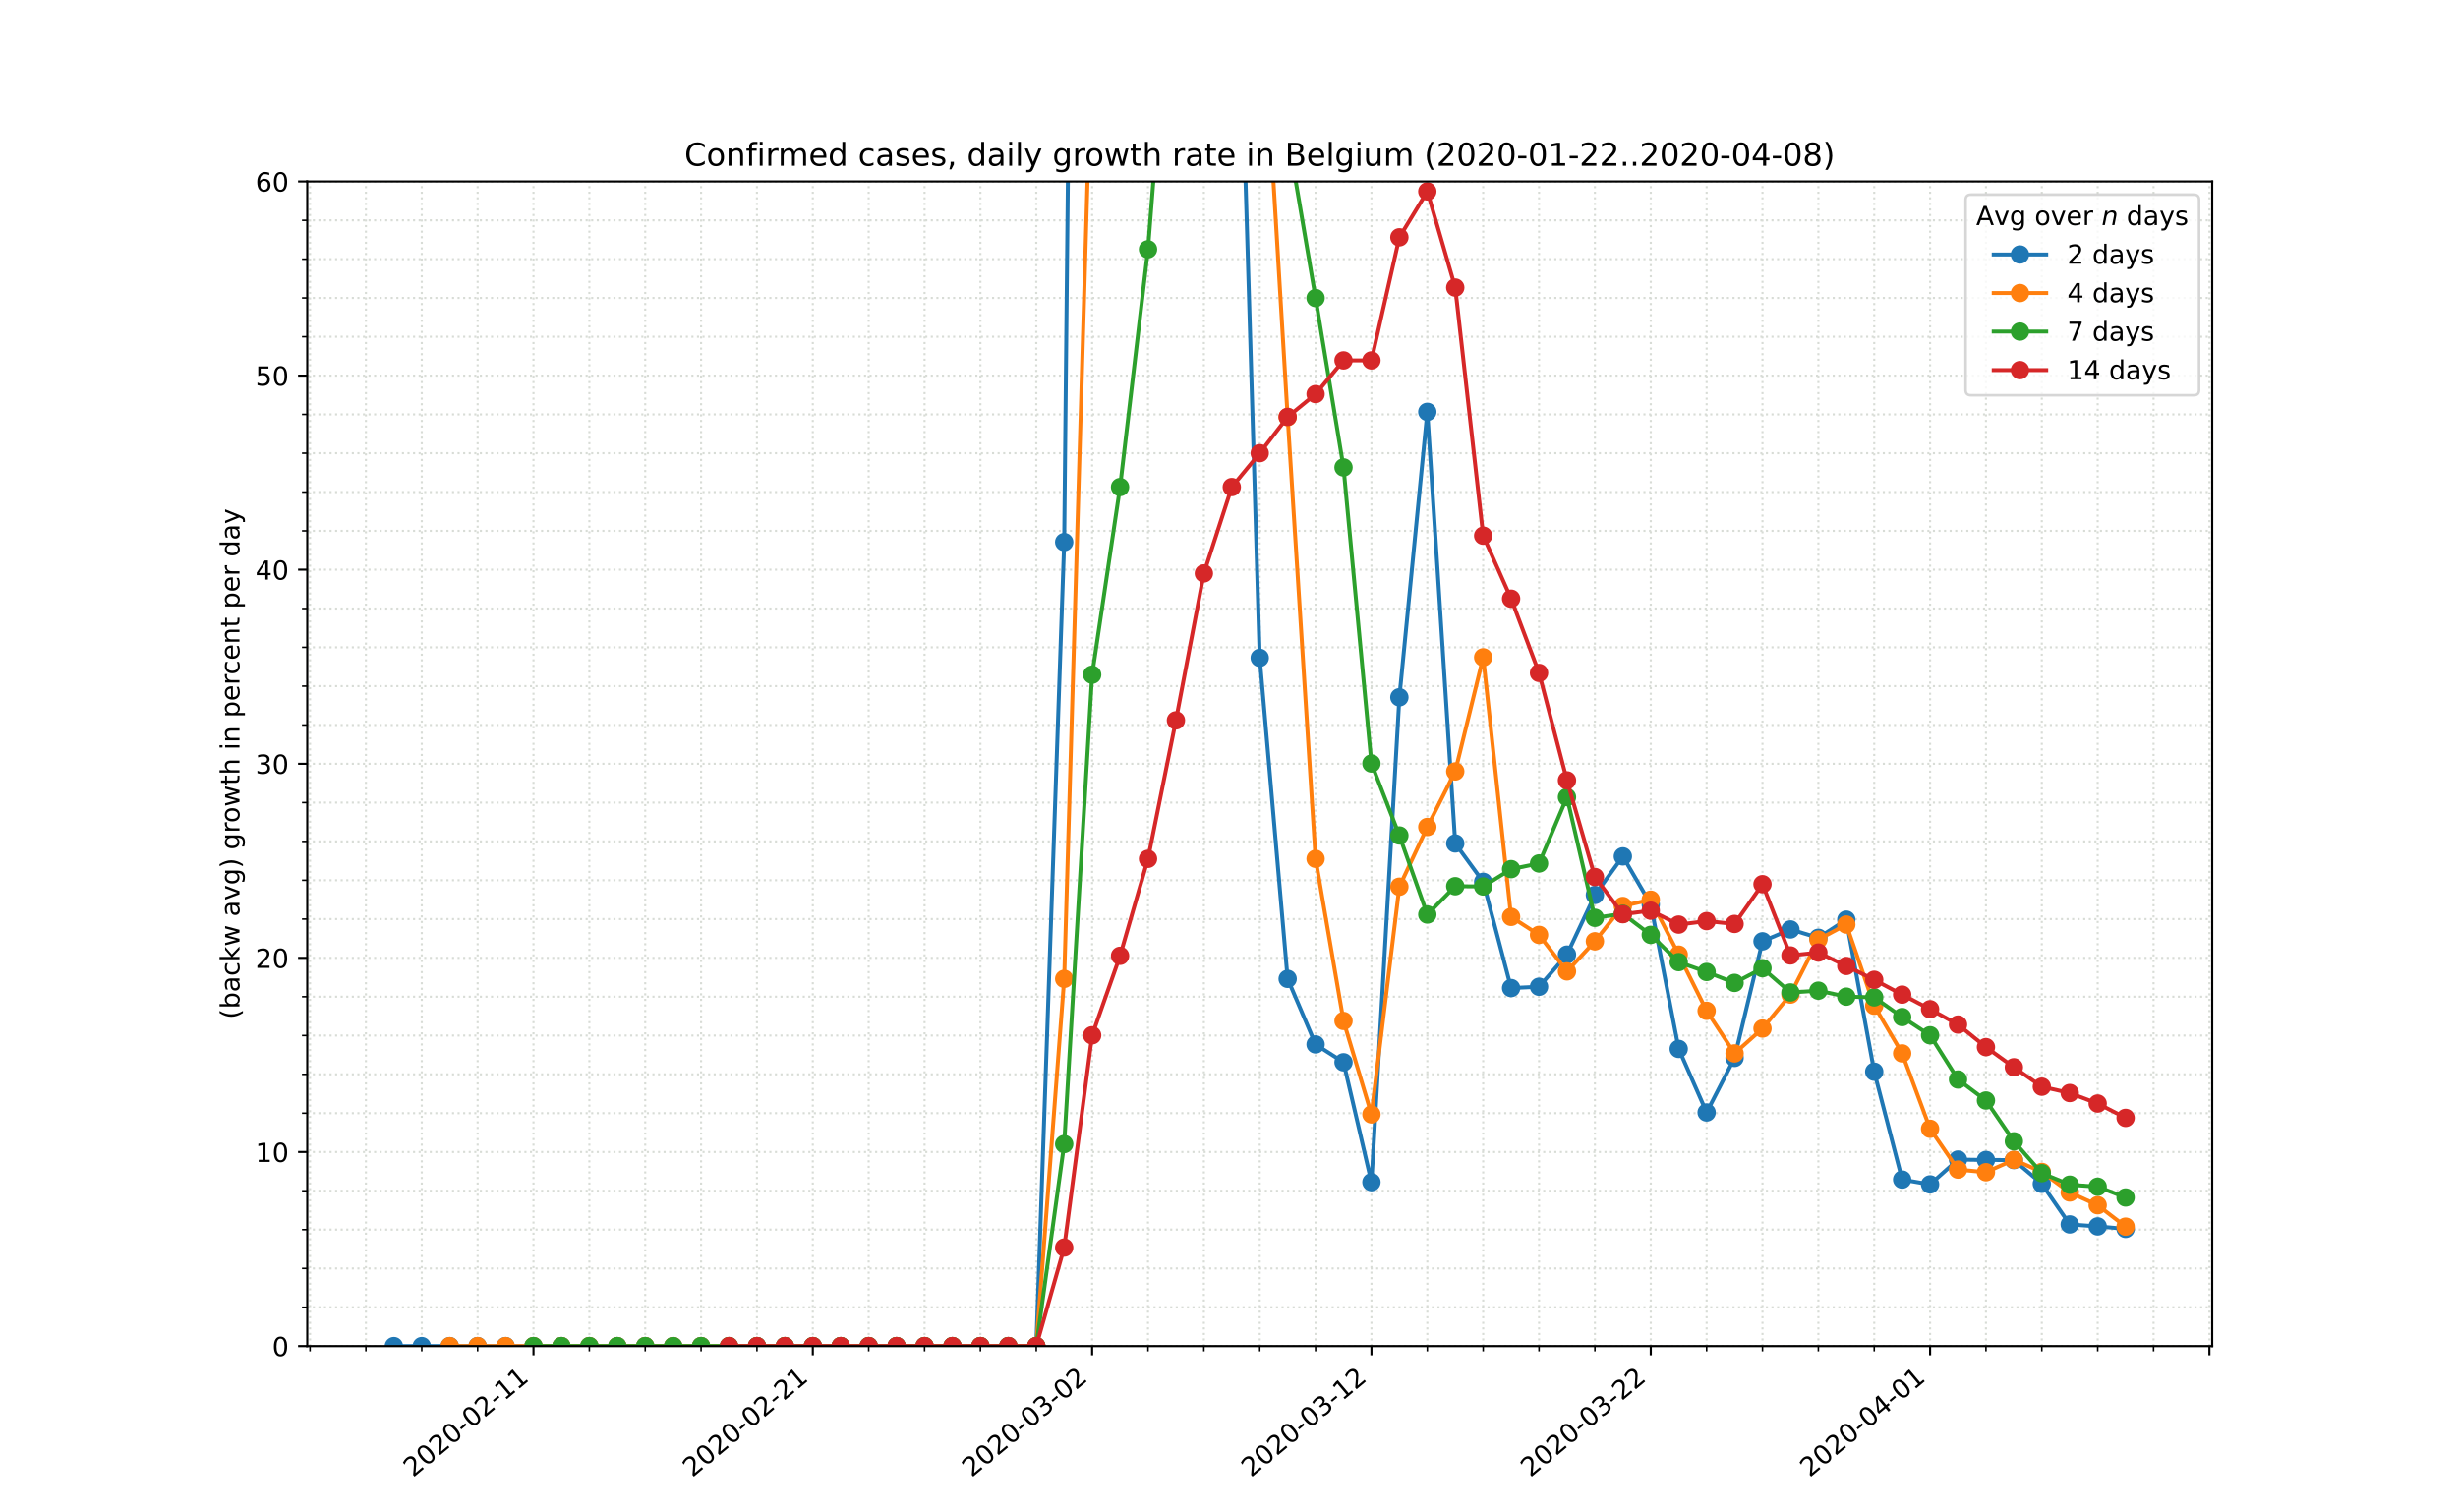 <?xml version="1.0" encoding="utf-8" standalone="no"?>
<!DOCTYPE svg PUBLIC "-//W3C//DTD SVG 1.1//EN"
  "http://www.w3.org/Graphics/SVG/1.1/DTD/svg11.dtd">
<!-- Created with matplotlib (https://matplotlib.org/) -->
<svg height="576pt" version="1.1" viewBox="0 0 936 576" width="936pt" xmlns="http://www.w3.org/2000/svg" xmlns:xlink="http://www.w3.org/1999/xlink">
 <defs>
  <style type="text/css">
*{stroke-linecap:butt;stroke-linejoin:round;}
  </style>
 </defs>
 <g id="figure_1">
  <g id="patch_1">
   <path d="M 0 576 
L 936 576 
L 936 0 
L 0 0 
z
" style="fill:#ffffff;"/>
  </g>
  <g id="axes_1">
   <g id="patch_2">
    <path d="M 117 512.64 
L 842.4 512.64 
L 842.4 69.12 
L 117 69.12 
z
" style="fill:#ffffff;"/>
   </g>
   <g id="matplotlib.axis_1">
    <g id="xtick_1">
     <g id="line2d_1">
      <path clip-path="url(#peaa04b86e5)" d="M 203.155 512.64 
L 203.155 69.12 
" style="fill:none;stroke:#d8dcd6;stroke-dasharray:0.8,1.32;stroke-dashoffset:0;stroke-width:0.8;"/>
     </g>
     <g id="line2d_2">
      <defs>
       <path d="M 0 0 
L 0 3.5 
" id="m25adbce07c" style="stroke:#000000;stroke-width:0.8;"/>
      </defs>
      <g>
       <use style="stroke:#000000;stroke-width:0.8;" x="203.155" xlink:href="#m25adbce07c" y="512.64"/>
      </g>
     </g>
     <g id="text_1">
      <!-- 2020-02-11 -->
      <defs>
       <path d="M 19.188 8.297 
L 53.609 8.297 
L 53.609 0 
L 7.328 0 
L 7.328 8.297 
Q 12.938 14.109 22.625 23.891 
Q 32.328 33.688 34.812 36.531 
Q 39.547 41.844 41.422 45.531 
Q 43.312 49.219 43.312 52.781 
Q 43.312 58.594 39.234 62.25 
Q 35.156 65.922 28.609 65.922 
Q 23.969 65.922 18.812 64.312 
Q 13.672 62.703 7.812 59.422 
L 7.812 69.391 
Q 13.766 71.781 18.938 73 
Q 24.125 74.219 28.422 74.219 
Q 39.75 74.219 46.484 68.547 
Q 53.219 62.891 53.219 53.422 
Q 53.219 48.922 51.531 44.891 
Q 49.859 40.875 45.406 35.406 
Q 44.188 33.984 37.641 27.219 
Q 31.109 20.453 19.188 8.297 
z
" id="DejaVuSans-50"/>
       <path d="M 31.781 66.406 
Q 24.172 66.406 20.328 58.906 
Q 16.5 51.422 16.5 36.375 
Q 16.5 21.391 20.328 13.891 
Q 24.172 6.391 31.781 6.391 
Q 39.453 6.391 43.281 13.891 
Q 47.125 21.391 47.125 36.375 
Q 47.125 51.422 43.281 58.906 
Q 39.453 66.406 31.781 66.406 
z
M 31.781 74.219 
Q 44.047 74.219 50.516 64.516 
Q 56.984 54.828 56.984 36.375 
Q 56.984 17.969 50.516 8.266 
Q 44.047 -1.422 31.781 -1.422 
Q 19.531 -1.422 13.062 8.266 
Q 6.594 17.969 6.594 36.375 
Q 6.594 54.828 13.062 64.516 
Q 19.531 74.219 31.781 74.219 
z
" id="DejaVuSans-48"/>
       <path d="M 4.891 31.391 
L 31.203 31.391 
L 31.203 23.391 
L 4.891 23.391 
z
" id="DejaVuSans-45"/>
       <path d="M 12.406 8.297 
L 28.516 8.297 
L 28.516 63.922 
L 10.984 60.406 
L 10.984 69.391 
L 28.422 72.906 
L 38.281 72.906 
L 38.281 8.297 
L 54.391 8.297 
L 54.391 0 
L 12.406 0 
z
" id="DejaVuSans-49"/>
      </defs>
      <g transform="translate(157.299 562.817)rotate(-40)scale(0.1 -0.1)">
       <use xlink:href="#DejaVuSans-50"/>
       <use x="63.623" xlink:href="#DejaVuSans-48"/>
       <use x="127.246" xlink:href="#DejaVuSans-50"/>
       <use x="190.869" xlink:href="#DejaVuSans-48"/>
       <use x="254.492" xlink:href="#DejaVuSans-45"/>
       <use x="290.576" xlink:href="#DejaVuSans-48"/>
       <use x="354.199" xlink:href="#DejaVuSans-50"/>
       <use x="417.822" xlink:href="#DejaVuSans-45"/>
       <use x="453.906" xlink:href="#DejaVuSans-49"/>
       <use x="517.529" xlink:href="#DejaVuSans-49"/>
      </g>
     </g>
    </g>
    <g id="xtick_2">
     <g id="line2d_3">
      <path clip-path="url(#peaa04b86e5)" d="M 309.518 512.64 
L 309.518 69.12 
" style="fill:none;stroke:#d8dcd6;stroke-dasharray:0.8,1.32;stroke-dashoffset:0;stroke-width:0.8;"/>
     </g>
     <g id="line2d_4">
      <g>
       <use style="stroke:#000000;stroke-width:0.8;" x="309.518" xlink:href="#m25adbce07c" y="512.64"/>
      </g>
     </g>
     <g id="text_2">
      <!-- 2020-02-21 -->
      <g transform="translate(263.662 562.817)rotate(-40)scale(0.1 -0.1)">
       <use xlink:href="#DejaVuSans-50"/>
       <use x="63.623" xlink:href="#DejaVuSans-48"/>
       <use x="127.246" xlink:href="#DejaVuSans-50"/>
       <use x="190.869" xlink:href="#DejaVuSans-48"/>
       <use x="254.492" xlink:href="#DejaVuSans-45"/>
       <use x="290.576" xlink:href="#DejaVuSans-48"/>
       <use x="354.199" xlink:href="#DejaVuSans-50"/>
       <use x="417.822" xlink:href="#DejaVuSans-45"/>
       <use x="453.906" xlink:href="#DejaVuSans-50"/>
       <use x="517.529" xlink:href="#DejaVuSans-49"/>
      </g>
     </g>
    </g>
    <g id="xtick_3">
     <g id="line2d_5">
      <path clip-path="url(#peaa04b86e5)" d="M 415.882 512.64 
L 415.882 69.12 
" style="fill:none;stroke:#d8dcd6;stroke-dasharray:0.8,1.32;stroke-dashoffset:0;stroke-width:0.8;"/>
     </g>
     <g id="line2d_6">
      <g>
       <use style="stroke:#000000;stroke-width:0.8;" x="415.882" xlink:href="#m25adbce07c" y="512.64"/>
      </g>
     </g>
     <g id="text_3">
      <!-- 2020-03-02 -->
      <defs>
       <path d="M 40.578 39.312 
Q 47.656 37.797 51.625 33 
Q 55.609 28.219 55.609 21.188 
Q 55.609 10.406 48.188 4.484 
Q 40.766 -1.422 27.094 -1.422 
Q 22.516 -1.422 17.656 -0.516 
Q 12.797 0.391 7.625 2.203 
L 7.625 11.719 
Q 11.719 9.328 16.594 8.109 
Q 21.484 6.891 26.812 6.891 
Q 36.078 6.891 40.938 10.547 
Q 45.797 14.203 45.797 21.188 
Q 45.797 27.641 41.281 31.266 
Q 36.766 34.906 28.719 34.906 
L 20.219 34.906 
L 20.219 43.016 
L 29.109 43.016 
Q 36.375 43.016 40.234 45.922 
Q 44.094 48.828 44.094 54.297 
Q 44.094 59.906 40.109 62.906 
Q 36.141 65.922 28.719 65.922 
Q 24.656 65.922 20.016 65.031 
Q 15.375 64.156 9.812 62.312 
L 9.812 71.094 
Q 15.438 72.656 20.344 73.438 
Q 25.25 74.219 29.594 74.219 
Q 40.828 74.219 47.359 69.109 
Q 53.906 64.016 53.906 55.328 
Q 53.906 49.266 50.438 45.094 
Q 46.969 40.922 40.578 39.312 
z
" id="DejaVuSans-51"/>
      </defs>
      <g transform="translate(370.026 562.817)rotate(-40)scale(0.1 -0.1)">
       <use xlink:href="#DejaVuSans-50"/>
       <use x="63.623" xlink:href="#DejaVuSans-48"/>
       <use x="127.246" xlink:href="#DejaVuSans-50"/>
       <use x="190.869" xlink:href="#DejaVuSans-48"/>
       <use x="254.492" xlink:href="#DejaVuSans-45"/>
       <use x="290.576" xlink:href="#DejaVuSans-48"/>
       <use x="354.199" xlink:href="#DejaVuSans-51"/>
       <use x="417.822" xlink:href="#DejaVuSans-45"/>
       <use x="453.906" xlink:href="#DejaVuSans-48"/>
       <use x="517.529" xlink:href="#DejaVuSans-50"/>
      </g>
     </g>
    </g>
    <g id="xtick_4">
     <g id="line2d_7">
      <path clip-path="url(#peaa04b86e5)" d="M 522.245 512.64 
L 522.245 69.12 
" style="fill:none;stroke:#d8dcd6;stroke-dasharray:0.8,1.32;stroke-dashoffset:0;stroke-width:0.8;"/>
     </g>
     <g id="line2d_8">
      <g>
       <use style="stroke:#000000;stroke-width:0.8;" x="522.245" xlink:href="#m25adbce07c" y="512.64"/>
      </g>
     </g>
     <g id="text_4">
      <!-- 2020-03-12 -->
      <g transform="translate(476.39 562.817)rotate(-40)scale(0.1 -0.1)">
       <use xlink:href="#DejaVuSans-50"/>
       <use x="63.623" xlink:href="#DejaVuSans-48"/>
       <use x="127.246" xlink:href="#DejaVuSans-50"/>
       <use x="190.869" xlink:href="#DejaVuSans-48"/>
       <use x="254.492" xlink:href="#DejaVuSans-45"/>
       <use x="290.576" xlink:href="#DejaVuSans-48"/>
       <use x="354.199" xlink:href="#DejaVuSans-51"/>
       <use x="417.822" xlink:href="#DejaVuSans-45"/>
       <use x="453.906" xlink:href="#DejaVuSans-49"/>
       <use x="517.529" xlink:href="#DejaVuSans-50"/>
      </g>
     </g>
    </g>
    <g id="xtick_5">
     <g id="line2d_9">
      <path clip-path="url(#peaa04b86e5)" d="M 628.609 512.64 
L 628.609 69.12 
" style="fill:none;stroke:#d8dcd6;stroke-dasharray:0.8,1.32;stroke-dashoffset:0;stroke-width:0.8;"/>
     </g>
     <g id="line2d_10">
      <g>
       <use style="stroke:#000000;stroke-width:0.8;" x="628.609" xlink:href="#m25adbce07c" y="512.64"/>
      </g>
     </g>
     <g id="text_5">
      <!-- 2020-03-22 -->
      <g transform="translate(582.753 562.817)rotate(-40)scale(0.1 -0.1)">
       <use xlink:href="#DejaVuSans-50"/>
       <use x="63.623" xlink:href="#DejaVuSans-48"/>
       <use x="127.246" xlink:href="#DejaVuSans-50"/>
       <use x="190.869" xlink:href="#DejaVuSans-48"/>
       <use x="254.492" xlink:href="#DejaVuSans-45"/>
       <use x="290.576" xlink:href="#DejaVuSans-48"/>
       <use x="354.199" xlink:href="#DejaVuSans-51"/>
       <use x="417.822" xlink:href="#DejaVuSans-45"/>
       <use x="453.906" xlink:href="#DejaVuSans-50"/>
       <use x="517.529" xlink:href="#DejaVuSans-50"/>
      </g>
     </g>
    </g>
    <g id="xtick_6">
     <g id="line2d_11">
      <path clip-path="url(#peaa04b86e5)" d="M 734.973 512.64 
L 734.973 69.12 
" style="fill:none;stroke:#d8dcd6;stroke-dasharray:0.8,1.32;stroke-dashoffset:0;stroke-width:0.8;"/>
     </g>
     <g id="line2d_12">
      <g>
       <use style="stroke:#000000;stroke-width:0.8;" x="734.973" xlink:href="#m25adbce07c" y="512.64"/>
      </g>
     </g>
     <g id="text_6">
      <!-- 2020-04-01 -->
      <defs>
       <path d="M 37.797 64.312 
L 12.891 25.391 
L 37.797 25.391 
z
M 35.203 72.906 
L 47.609 72.906 
L 47.609 25.391 
L 58.016 25.391 
L 58.016 17.188 
L 47.609 17.188 
L 47.609 0 
L 37.797 0 
L 37.797 17.188 
L 4.891 17.188 
L 4.891 26.703 
z
" id="DejaVuSans-52"/>
      </defs>
      <g transform="translate(689.117 562.817)rotate(-40)scale(0.1 -0.1)">
       <use xlink:href="#DejaVuSans-50"/>
       <use x="63.623" xlink:href="#DejaVuSans-48"/>
       <use x="127.246" xlink:href="#DejaVuSans-50"/>
       <use x="190.869" xlink:href="#DejaVuSans-48"/>
       <use x="254.492" xlink:href="#DejaVuSans-45"/>
       <use x="290.576" xlink:href="#DejaVuSans-48"/>
       <use x="354.199" xlink:href="#DejaVuSans-52"/>
       <use x="417.822" xlink:href="#DejaVuSans-45"/>
       <use x="453.906" xlink:href="#DejaVuSans-48"/>
       <use x="517.529" xlink:href="#DejaVuSans-49"/>
      </g>
     </g>
    </g>
    <g id="xtick_7">
     <g id="line2d_13">
      <path clip-path="url(#peaa04b86e5)" d="M 841.336 512.64 
L 841.336 69.12 
" style="fill:none;stroke:#d8dcd6;stroke-dasharray:0.8,1.32;stroke-dashoffset:0;stroke-width:0.8;"/>
     </g>
     <g id="line2d_14">
      <g>
       <use style="stroke:#000000;stroke-width:0.8;" x="841.336" xlink:href="#m25adbce07c" y="512.64"/>
      </g>
     </g>
    </g>
    <g id="xtick_8">
     <g id="line2d_15">
      <path clip-path="url(#peaa04b86e5)" d="M 118.064 512.64 
L 118.064 69.12 
" style="fill:none;stroke:#d8dcd6;stroke-dasharray:0.8,1.32;stroke-dashoffset:0;stroke-width:0.8;"/>
     </g>
     <g id="line2d_16">
      <defs>
       <path d="M 0 0 
L 0 2 
" id="mb9774ea727" style="stroke:#000000;stroke-width:0.6;"/>
      </defs>
      <g>
       <use style="stroke:#000000;stroke-width:0.6;" x="118.064" xlink:href="#mb9774ea727" y="512.64"/>
      </g>
     </g>
    </g>
    <g id="xtick_9">
     <g id="line2d_17">
      <path clip-path="url(#peaa04b86e5)" d="M 139.336 512.64 
L 139.336 69.12 
" style="fill:none;stroke:#d8dcd6;stroke-dasharray:0.8,1.32;stroke-dashoffset:0;stroke-width:0.8;"/>
     </g>
     <g id="line2d_18">
      <g>
       <use style="stroke:#000000;stroke-width:0.6;" x="139.336" xlink:href="#mb9774ea727" y="512.64"/>
      </g>
     </g>
    </g>
    <g id="xtick_10">
     <g id="line2d_19">
      <path clip-path="url(#peaa04b86e5)" d="M 160.609 512.64 
L 160.609 69.12 
" style="fill:none;stroke:#d8dcd6;stroke-dasharray:0.8,1.32;stroke-dashoffset:0;stroke-width:0.8;"/>
     </g>
     <g id="line2d_20">
      <g>
       <use style="stroke:#000000;stroke-width:0.6;" x="160.609" xlink:href="#mb9774ea727" y="512.64"/>
      </g>
     </g>
    </g>
    <g id="xtick_11">
     <g id="line2d_21">
      <path clip-path="url(#peaa04b86e5)" d="M 181.882 512.64 
L 181.882 69.12 
" style="fill:none;stroke:#d8dcd6;stroke-dasharray:0.8,1.32;stroke-dashoffset:0;stroke-width:0.8;"/>
     </g>
     <g id="line2d_22">
      <g>
       <use style="stroke:#000000;stroke-width:0.6;" x="181.882" xlink:href="#mb9774ea727" y="512.64"/>
      </g>
     </g>
    </g>
    <g id="xtick_12">
     <g id="line2d_23">
      <path clip-path="url(#peaa04b86e5)" d="M 224.427 512.64 
L 224.427 69.12 
" style="fill:none;stroke:#d8dcd6;stroke-dasharray:0.8,1.32;stroke-dashoffset:0;stroke-width:0.8;"/>
     </g>
     <g id="line2d_24">
      <g>
       <use style="stroke:#000000;stroke-width:0.6;" x="224.427" xlink:href="#mb9774ea727" y="512.64"/>
      </g>
     </g>
    </g>
    <g id="xtick_13">
     <g id="line2d_25">
      <path clip-path="url(#peaa04b86e5)" d="M 245.7 512.64 
L 245.7 69.12 
" style="fill:none;stroke:#d8dcd6;stroke-dasharray:0.8,1.32;stroke-dashoffset:0;stroke-width:0.8;"/>
     </g>
     <g id="line2d_26">
      <g>
       <use style="stroke:#000000;stroke-width:0.6;" x="245.7" xlink:href="#mb9774ea727" y="512.64"/>
      </g>
     </g>
    </g>
    <g id="xtick_14">
     <g id="line2d_27">
      <path clip-path="url(#peaa04b86e5)" d="M 266.973 512.64 
L 266.973 69.12 
" style="fill:none;stroke:#d8dcd6;stroke-dasharray:0.8,1.32;stroke-dashoffset:0;stroke-width:0.8;"/>
     </g>
     <g id="line2d_28">
      <g>
       <use style="stroke:#000000;stroke-width:0.6;" x="266.973" xlink:href="#mb9774ea727" y="512.64"/>
      </g>
     </g>
    </g>
    <g id="xtick_15">
     <g id="line2d_29">
      <path clip-path="url(#peaa04b86e5)" d="M 288.245 512.64 
L 288.245 69.12 
" style="fill:none;stroke:#d8dcd6;stroke-dasharray:0.8,1.32;stroke-dashoffset:0;stroke-width:0.8;"/>
     </g>
     <g id="line2d_30">
      <g>
       <use style="stroke:#000000;stroke-width:0.6;" x="288.245" xlink:href="#mb9774ea727" y="512.64"/>
      </g>
     </g>
    </g>
    <g id="xtick_16">
     <g id="line2d_31">
      <path clip-path="url(#peaa04b86e5)" d="M 330.791 512.64 
L 330.791 69.12 
" style="fill:none;stroke:#d8dcd6;stroke-dasharray:0.8,1.32;stroke-dashoffset:0;stroke-width:0.8;"/>
     </g>
     <g id="line2d_32">
      <g>
       <use style="stroke:#000000;stroke-width:0.6;" x="330.791" xlink:href="#mb9774ea727" y="512.64"/>
      </g>
     </g>
    </g>
    <g id="xtick_17">
     <g id="line2d_33">
      <path clip-path="url(#peaa04b86e5)" d="M 352.064 512.64 
L 352.064 69.12 
" style="fill:none;stroke:#d8dcd6;stroke-dasharray:0.8,1.32;stroke-dashoffset:0;stroke-width:0.8;"/>
     </g>
     <g id="line2d_34">
      <g>
       <use style="stroke:#000000;stroke-width:0.6;" x="352.064" xlink:href="#mb9774ea727" y="512.64"/>
      </g>
     </g>
    </g>
    <g id="xtick_18">
     <g id="line2d_35">
      <path clip-path="url(#peaa04b86e5)" d="M 373.336 512.64 
L 373.336 69.12 
" style="fill:none;stroke:#d8dcd6;stroke-dasharray:0.8,1.32;stroke-dashoffset:0;stroke-width:0.8;"/>
     </g>
     <g id="line2d_36">
      <g>
       <use style="stroke:#000000;stroke-width:0.6;" x="373.336" xlink:href="#mb9774ea727" y="512.64"/>
      </g>
     </g>
    </g>
    <g id="xtick_19">
     <g id="line2d_37">
      <path clip-path="url(#peaa04b86e5)" d="M 394.609 512.64 
L 394.609 69.12 
" style="fill:none;stroke:#d8dcd6;stroke-dasharray:0.8,1.32;stroke-dashoffset:0;stroke-width:0.8;"/>
     </g>
     <g id="line2d_38">
      <g>
       <use style="stroke:#000000;stroke-width:0.6;" x="394.609" xlink:href="#mb9774ea727" y="512.64"/>
      </g>
     </g>
    </g>
    <g id="xtick_20">
     <g id="line2d_39">
      <path clip-path="url(#peaa04b86e5)" d="M 437.155 512.64 
L 437.155 69.12 
" style="fill:none;stroke:#d8dcd6;stroke-dasharray:0.8,1.32;stroke-dashoffset:0;stroke-width:0.8;"/>
     </g>
     <g id="line2d_40">
      <g>
       <use style="stroke:#000000;stroke-width:0.6;" x="437.155" xlink:href="#mb9774ea727" y="512.64"/>
      </g>
     </g>
    </g>
    <g id="xtick_21">
     <g id="line2d_41">
      <path clip-path="url(#peaa04b86e5)" d="M 458.427 512.64 
L 458.427 69.12 
" style="fill:none;stroke:#d8dcd6;stroke-dasharray:0.8,1.32;stroke-dashoffset:0;stroke-width:0.8;"/>
     </g>
     <g id="line2d_42">
      <g>
       <use style="stroke:#000000;stroke-width:0.6;" x="458.427" xlink:href="#mb9774ea727" y="512.64"/>
      </g>
     </g>
    </g>
    <g id="xtick_22">
     <g id="line2d_43">
      <path clip-path="url(#peaa04b86e5)" d="M 479.7 512.64 
L 479.7 69.12 
" style="fill:none;stroke:#d8dcd6;stroke-dasharray:0.8,1.32;stroke-dashoffset:0;stroke-width:0.8;"/>
     </g>
     <g id="line2d_44">
      <g>
       <use style="stroke:#000000;stroke-width:0.6;" x="479.7" xlink:href="#mb9774ea727" y="512.64"/>
      </g>
     </g>
    </g>
    <g id="xtick_23">
     <g id="line2d_45">
      <path clip-path="url(#peaa04b86e5)" d="M 500.973 512.64 
L 500.973 69.12 
" style="fill:none;stroke:#d8dcd6;stroke-dasharray:0.8,1.32;stroke-dashoffset:0;stroke-width:0.8;"/>
     </g>
     <g id="line2d_46">
      <g>
       <use style="stroke:#000000;stroke-width:0.6;" x="500.973" xlink:href="#mb9774ea727" y="512.64"/>
      </g>
     </g>
    </g>
    <g id="xtick_24">
     <g id="line2d_47">
      <path clip-path="url(#peaa04b86e5)" d="M 543.518 512.64 
L 543.518 69.12 
" style="fill:none;stroke:#d8dcd6;stroke-dasharray:0.8,1.32;stroke-dashoffset:0;stroke-width:0.8;"/>
     </g>
     <g id="line2d_48">
      <g>
       <use style="stroke:#000000;stroke-width:0.6;" x="543.518" xlink:href="#mb9774ea727" y="512.64"/>
      </g>
     </g>
    </g>
    <g id="xtick_25">
     <g id="line2d_49">
      <path clip-path="url(#peaa04b86e5)" d="M 564.791 512.64 
L 564.791 69.12 
" style="fill:none;stroke:#d8dcd6;stroke-dasharray:0.8,1.32;stroke-dashoffset:0;stroke-width:0.8;"/>
     </g>
     <g id="line2d_50">
      <g>
       <use style="stroke:#000000;stroke-width:0.6;" x="564.791" xlink:href="#mb9774ea727" y="512.64"/>
      </g>
     </g>
    </g>
    <g id="xtick_26">
     <g id="line2d_51">
      <path clip-path="url(#peaa04b86e5)" d="M 586.064 512.64 
L 586.064 69.12 
" style="fill:none;stroke:#d8dcd6;stroke-dasharray:0.8,1.32;stroke-dashoffset:0;stroke-width:0.8;"/>
     </g>
     <g id="line2d_52">
      <g>
       <use style="stroke:#000000;stroke-width:0.6;" x="586.064" xlink:href="#mb9774ea727" y="512.64"/>
      </g>
     </g>
    </g>
    <g id="xtick_27">
     <g id="line2d_53">
      <path clip-path="url(#peaa04b86e5)" d="M 607.336 512.64 
L 607.336 69.12 
" style="fill:none;stroke:#d8dcd6;stroke-dasharray:0.8,1.32;stroke-dashoffset:0;stroke-width:0.8;"/>
     </g>
     <g id="line2d_54">
      <g>
       <use style="stroke:#000000;stroke-width:0.6;" x="607.336" xlink:href="#mb9774ea727" y="512.64"/>
      </g>
     </g>
    </g>
    <g id="xtick_28">
     <g id="line2d_55">
      <path clip-path="url(#peaa04b86e5)" d="M 649.882 512.64 
L 649.882 69.12 
" style="fill:none;stroke:#d8dcd6;stroke-dasharray:0.8,1.32;stroke-dashoffset:0;stroke-width:0.8;"/>
     </g>
     <g id="line2d_56">
      <g>
       <use style="stroke:#000000;stroke-width:0.6;" x="649.882" xlink:href="#mb9774ea727" y="512.64"/>
      </g>
     </g>
    </g>
    <g id="xtick_29">
     <g id="line2d_57">
      <path clip-path="url(#peaa04b86e5)" d="M 671.155 512.64 
L 671.155 69.12 
" style="fill:none;stroke:#d8dcd6;stroke-dasharray:0.8,1.32;stroke-dashoffset:0;stroke-width:0.8;"/>
     </g>
     <g id="line2d_58">
      <g>
       <use style="stroke:#000000;stroke-width:0.6;" x="671.155" xlink:href="#mb9774ea727" y="512.64"/>
      </g>
     </g>
    </g>
    <g id="xtick_30">
     <g id="line2d_59">
      <path clip-path="url(#peaa04b86e5)" d="M 692.427 512.64 
L 692.427 69.12 
" style="fill:none;stroke:#d8dcd6;stroke-dasharray:0.8,1.32;stroke-dashoffset:0;stroke-width:0.8;"/>
     </g>
     <g id="line2d_60">
      <g>
       <use style="stroke:#000000;stroke-width:0.6;" x="692.427" xlink:href="#mb9774ea727" y="512.64"/>
      </g>
     </g>
    </g>
    <g id="xtick_31">
     <g id="line2d_61">
      <path clip-path="url(#peaa04b86e5)" d="M 713.7 512.64 
L 713.7 69.12 
" style="fill:none;stroke:#d8dcd6;stroke-dasharray:0.8,1.32;stroke-dashoffset:0;stroke-width:0.8;"/>
     </g>
     <g id="line2d_62">
      <g>
       <use style="stroke:#000000;stroke-width:0.6;" x="713.7" xlink:href="#mb9774ea727" y="512.64"/>
      </g>
     </g>
    </g>
    <g id="xtick_32">
     <g id="line2d_63">
      <path clip-path="url(#peaa04b86e5)" d="M 756.245 512.64 
L 756.245 69.12 
" style="fill:none;stroke:#d8dcd6;stroke-dasharray:0.8,1.32;stroke-dashoffset:0;stroke-width:0.8;"/>
     </g>
     <g id="line2d_64">
      <g>
       <use style="stroke:#000000;stroke-width:0.6;" x="756.245" xlink:href="#mb9774ea727" y="512.64"/>
      </g>
     </g>
    </g>
    <g id="xtick_33">
     <g id="line2d_65">
      <path clip-path="url(#peaa04b86e5)" d="M 777.518 512.64 
L 777.518 69.12 
" style="fill:none;stroke:#d8dcd6;stroke-dasharray:0.8,1.32;stroke-dashoffset:0;stroke-width:0.8;"/>
     </g>
     <g id="line2d_66">
      <g>
       <use style="stroke:#000000;stroke-width:0.6;" x="777.518" xlink:href="#mb9774ea727" y="512.64"/>
      </g>
     </g>
    </g>
    <g id="xtick_34">
     <g id="line2d_67">
      <path clip-path="url(#peaa04b86e5)" d="M 798.791 512.64 
L 798.791 69.12 
" style="fill:none;stroke:#d8dcd6;stroke-dasharray:0.8,1.32;stroke-dashoffset:0;stroke-width:0.8;"/>
     </g>
     <g id="line2d_68">
      <g>
       <use style="stroke:#000000;stroke-width:0.6;" x="798.791" xlink:href="#mb9774ea727" y="512.64"/>
      </g>
     </g>
    </g>
    <g id="xtick_35">
     <g id="line2d_69">
      <path clip-path="url(#peaa04b86e5)" d="M 820.064 512.64 
L 820.064 69.12 
" style="fill:none;stroke:#d8dcd6;stroke-dasharray:0.8,1.32;stroke-dashoffset:0;stroke-width:0.8;"/>
     </g>
     <g id="line2d_70">
      <g>
       <use style="stroke:#000000;stroke-width:0.6;" x="820.064" xlink:href="#mb9774ea727" y="512.64"/>
      </g>
     </g>
    </g>
   </g>
   <g id="matplotlib.axis_2">
    <g id="ytick_1">
     <g id="line2d_71">
      <path clip-path="url(#peaa04b86e5)" d="M 117 512.64 
L 842.4 512.64 
" style="fill:none;stroke:#d8dcd6;stroke-dasharray:0.8,1.32;stroke-dashoffset:0;stroke-width:0.8;"/>
     </g>
     <g id="line2d_72">
      <defs>
       <path d="M 0 0 
L -3.5 0 
" id="m870a9cc112" style="stroke:#000000;stroke-width:0.8;"/>
      </defs>
      <g>
       <use style="stroke:#000000;stroke-width:0.8;" x="117" xlink:href="#m870a9cc112" y="512.64"/>
      </g>
     </g>
     <g id="text_7">
      <!-- 0 -->
      <g transform="translate(103.638 516.439)scale(0.1 -0.1)">
       <use xlink:href="#DejaVuSans-48"/>
      </g>
     </g>
    </g>
    <g id="ytick_2">
     <g id="line2d_73">
      <path clip-path="url(#peaa04b86e5)" d="M 117 438.72 
L 842.4 438.72 
" style="fill:none;stroke:#d8dcd6;stroke-dasharray:0.8,1.32;stroke-dashoffset:0;stroke-width:0.8;"/>
     </g>
     <g id="line2d_74">
      <g>
       <use style="stroke:#000000;stroke-width:0.8;" x="117" xlink:href="#m870a9cc112" y="438.72"/>
      </g>
     </g>
     <g id="text_8">
      <!-- 10 -->
      <g transform="translate(97.275 442.519)scale(0.1 -0.1)">
       <use xlink:href="#DejaVuSans-49"/>
       <use x="63.623" xlink:href="#DejaVuSans-48"/>
      </g>
     </g>
    </g>
    <g id="ytick_3">
     <g id="line2d_75">
      <path clip-path="url(#peaa04b86e5)" d="M 117 364.8 
L 842.4 364.8 
" style="fill:none;stroke:#d8dcd6;stroke-dasharray:0.8,1.32;stroke-dashoffset:0;stroke-width:0.8;"/>
     </g>
     <g id="line2d_76">
      <g>
       <use style="stroke:#000000;stroke-width:0.8;" x="117" xlink:href="#m870a9cc112" y="364.8"/>
      </g>
     </g>
     <g id="text_9">
      <!-- 20 -->
      <g transform="translate(97.275 368.599)scale(0.1 -0.1)">
       <use xlink:href="#DejaVuSans-50"/>
       <use x="63.623" xlink:href="#DejaVuSans-48"/>
      </g>
     </g>
    </g>
    <g id="ytick_4">
     <g id="line2d_77">
      <path clip-path="url(#peaa04b86e5)" d="M 117 290.88 
L 842.4 290.88 
" style="fill:none;stroke:#d8dcd6;stroke-dasharray:0.8,1.32;stroke-dashoffset:0;stroke-width:0.8;"/>
     </g>
     <g id="line2d_78">
      <g>
       <use style="stroke:#000000;stroke-width:0.8;" x="117" xlink:href="#m870a9cc112" y="290.88"/>
      </g>
     </g>
     <g id="text_10">
      <!-- 30 -->
      <g transform="translate(97.275 294.679)scale(0.1 -0.1)">
       <use xlink:href="#DejaVuSans-51"/>
       <use x="63.623" xlink:href="#DejaVuSans-48"/>
      </g>
     </g>
    </g>
    <g id="ytick_5">
     <g id="line2d_79">
      <path clip-path="url(#peaa04b86e5)" d="M 117 216.96 
L 842.4 216.96 
" style="fill:none;stroke:#d8dcd6;stroke-dasharray:0.8,1.32;stroke-dashoffset:0;stroke-width:0.8;"/>
     </g>
     <g id="line2d_80">
      <g>
       <use style="stroke:#000000;stroke-width:0.8;" x="117" xlink:href="#m870a9cc112" y="216.96"/>
      </g>
     </g>
     <g id="text_11">
      <!-- 40 -->
      <g transform="translate(97.275 220.759)scale(0.1 -0.1)">
       <use xlink:href="#DejaVuSans-52"/>
       <use x="63.623" xlink:href="#DejaVuSans-48"/>
      </g>
     </g>
    </g>
    <g id="ytick_6">
     <g id="line2d_81">
      <path clip-path="url(#peaa04b86e5)" d="M 117 143.04 
L 842.4 143.04 
" style="fill:none;stroke:#d8dcd6;stroke-dasharray:0.8,1.32;stroke-dashoffset:0;stroke-width:0.8;"/>
     </g>
     <g id="line2d_82">
      <g>
       <use style="stroke:#000000;stroke-width:0.8;" x="117" xlink:href="#m870a9cc112" y="143.04"/>
      </g>
     </g>
     <g id="text_12">
      <!-- 50 -->
      <defs>
       <path d="M 10.797 72.906 
L 49.516 72.906 
L 49.516 64.594 
L 19.828 64.594 
L 19.828 46.734 
Q 21.969 47.469 24.109 47.828 
Q 26.266 48.188 28.422 48.188 
Q 40.625 48.188 47.75 41.5 
Q 54.891 34.812 54.891 23.391 
Q 54.891 11.625 47.562 5.094 
Q 40.234 -1.422 26.906 -1.422 
Q 22.312 -1.422 17.547 -0.641 
Q 12.797 0.141 7.719 1.703 
L 7.719 11.625 
Q 12.109 9.234 16.797 8.062 
Q 21.484 6.891 26.703 6.891 
Q 35.156 6.891 40.078 11.328 
Q 45.016 15.766 45.016 23.391 
Q 45.016 31 40.078 35.438 
Q 35.156 39.891 26.703 39.891 
Q 22.75 39.891 18.812 39.016 
Q 14.891 38.141 10.797 36.281 
z
" id="DejaVuSans-53"/>
      </defs>
      <g transform="translate(97.275 146.839)scale(0.1 -0.1)">
       <use xlink:href="#DejaVuSans-53"/>
       <use x="63.623" xlink:href="#DejaVuSans-48"/>
      </g>
     </g>
    </g>
    <g id="ytick_7">
     <g id="line2d_83">
      <path clip-path="url(#peaa04b86e5)" d="M 117 69.12 
L 842.4 69.12 
" style="fill:none;stroke:#d8dcd6;stroke-dasharray:0.8,1.32;stroke-dashoffset:0;stroke-width:0.8;"/>
     </g>
     <g id="line2d_84">
      <g>
       <use style="stroke:#000000;stroke-width:0.8;" x="117" xlink:href="#m870a9cc112" y="69.12"/>
      </g>
     </g>
     <g id="text_13">
      <!-- 60 -->
      <defs>
       <path d="M 33.016 40.375 
Q 26.375 40.375 22.484 35.828 
Q 18.609 31.297 18.609 23.391 
Q 18.609 15.531 22.484 10.953 
Q 26.375 6.391 33.016 6.391 
Q 39.656 6.391 43.531 10.953 
Q 47.406 15.531 47.406 23.391 
Q 47.406 31.297 43.531 35.828 
Q 39.656 40.375 33.016 40.375 
z
M 52.594 71.297 
L 52.594 62.312 
Q 48.875 64.062 45.094 64.984 
Q 41.312 65.922 37.594 65.922 
Q 27.828 65.922 22.672 59.328 
Q 17.531 52.734 16.797 39.406 
Q 19.672 43.656 24.016 45.922 
Q 28.375 48.188 33.594 48.188 
Q 44.578 48.188 50.953 41.516 
Q 57.328 34.859 57.328 23.391 
Q 57.328 12.156 50.688 5.359 
Q 44.047 -1.422 33.016 -1.422 
Q 20.359 -1.422 13.672 8.266 
Q 6.984 17.969 6.984 36.375 
Q 6.984 53.656 15.188 63.938 
Q 23.391 74.219 37.203 74.219 
Q 40.922 74.219 44.703 73.484 
Q 48.484 72.75 52.594 71.297 
z
" id="DejaVuSans-54"/>
      </defs>
      <g transform="translate(97.275 72.919)scale(0.1 -0.1)">
       <use xlink:href="#DejaVuSans-54"/>
       <use x="63.623" xlink:href="#DejaVuSans-48"/>
      </g>
     </g>
    </g>
    <g id="ytick_8">
     <g id="line2d_85">
      <path clip-path="url(#peaa04b86e5)" d="M 117 497.856 
L 842.4 497.856 
" style="fill:none;stroke:#d8dcd6;stroke-dasharray:0.8,1.32;stroke-dashoffset:0;stroke-width:0.8;"/>
     </g>
     <g id="line2d_86">
      <defs>
       <path d="M 0 0 
L -2 0 
" id="mc46299d4a8" style="stroke:#000000;stroke-width:0.6;"/>
      </defs>
      <g>
       <use style="stroke:#000000;stroke-width:0.6;" x="117" xlink:href="#mc46299d4a8" y="497.856"/>
      </g>
     </g>
    </g>
    <g id="ytick_9">
     <g id="line2d_87">
      <path clip-path="url(#peaa04b86e5)" d="M 117 483.072 
L 842.4 483.072 
" style="fill:none;stroke:#d8dcd6;stroke-dasharray:0.8,1.32;stroke-dashoffset:0;stroke-width:0.8;"/>
     </g>
     <g id="line2d_88">
      <g>
       <use style="stroke:#000000;stroke-width:0.6;" x="117" xlink:href="#mc46299d4a8" y="483.072"/>
      </g>
     </g>
    </g>
    <g id="ytick_10">
     <g id="line2d_89">
      <path clip-path="url(#peaa04b86e5)" d="M 117 468.288 
L 842.4 468.288 
" style="fill:none;stroke:#d8dcd6;stroke-dasharray:0.8,1.32;stroke-dashoffset:0;stroke-width:0.8;"/>
     </g>
     <g id="line2d_90">
      <g>
       <use style="stroke:#000000;stroke-width:0.6;" x="117" xlink:href="#mc46299d4a8" y="468.288"/>
      </g>
     </g>
    </g>
    <g id="ytick_11">
     <g id="line2d_91">
      <path clip-path="url(#peaa04b86e5)" d="M 117 453.504 
L 842.4 453.504 
" style="fill:none;stroke:#d8dcd6;stroke-dasharray:0.8,1.32;stroke-dashoffset:0;stroke-width:0.8;"/>
     </g>
     <g id="line2d_92">
      <g>
       <use style="stroke:#000000;stroke-width:0.6;" x="117" xlink:href="#mc46299d4a8" y="453.504"/>
      </g>
     </g>
    </g>
    <g id="ytick_12">
     <g id="line2d_93">
      <path clip-path="url(#peaa04b86e5)" d="M 117 423.936 
L 842.4 423.936 
" style="fill:none;stroke:#d8dcd6;stroke-dasharray:0.8,1.32;stroke-dashoffset:0;stroke-width:0.8;"/>
     </g>
     <g id="line2d_94">
      <g>
       <use style="stroke:#000000;stroke-width:0.6;" x="117" xlink:href="#mc46299d4a8" y="423.936"/>
      </g>
     </g>
    </g>
    <g id="ytick_13">
     <g id="line2d_95">
      <path clip-path="url(#peaa04b86e5)" d="M 117 409.152 
L 842.4 409.152 
" style="fill:none;stroke:#d8dcd6;stroke-dasharray:0.8,1.32;stroke-dashoffset:0;stroke-width:0.8;"/>
     </g>
     <g id="line2d_96">
      <g>
       <use style="stroke:#000000;stroke-width:0.6;" x="117" xlink:href="#mc46299d4a8" y="409.152"/>
      </g>
     </g>
    </g>
    <g id="ytick_14">
     <g id="line2d_97">
      <path clip-path="url(#peaa04b86e5)" d="M 117 394.368 
L 842.4 394.368 
" style="fill:none;stroke:#d8dcd6;stroke-dasharray:0.8,1.32;stroke-dashoffset:0;stroke-width:0.8;"/>
     </g>
     <g id="line2d_98">
      <g>
       <use style="stroke:#000000;stroke-width:0.6;" x="117" xlink:href="#mc46299d4a8" y="394.368"/>
      </g>
     </g>
    </g>
    <g id="ytick_15">
     <g id="line2d_99">
      <path clip-path="url(#peaa04b86e5)" d="M 117 379.584 
L 842.4 379.584 
" style="fill:none;stroke:#d8dcd6;stroke-dasharray:0.8,1.32;stroke-dashoffset:0;stroke-width:0.8;"/>
     </g>
     <g id="line2d_100">
      <g>
       <use style="stroke:#000000;stroke-width:0.6;" x="117" xlink:href="#mc46299d4a8" y="379.584"/>
      </g>
     </g>
    </g>
    <g id="ytick_16">
     <g id="line2d_101">
      <path clip-path="url(#peaa04b86e5)" d="M 117 350.016 
L 842.4 350.016 
" style="fill:none;stroke:#d8dcd6;stroke-dasharray:0.8,1.32;stroke-dashoffset:0;stroke-width:0.8;"/>
     </g>
     <g id="line2d_102">
      <g>
       <use style="stroke:#000000;stroke-width:0.6;" x="117" xlink:href="#mc46299d4a8" y="350.016"/>
      </g>
     </g>
    </g>
    <g id="ytick_17">
     <g id="line2d_103">
      <path clip-path="url(#peaa04b86e5)" d="M 117 335.232 
L 842.4 335.232 
" style="fill:none;stroke:#d8dcd6;stroke-dasharray:0.8,1.32;stroke-dashoffset:0;stroke-width:0.8;"/>
     </g>
     <g id="line2d_104">
      <g>
       <use style="stroke:#000000;stroke-width:0.6;" x="117" xlink:href="#mc46299d4a8" y="335.232"/>
      </g>
     </g>
    </g>
    <g id="ytick_18">
     <g id="line2d_105">
      <path clip-path="url(#peaa04b86e5)" d="M 117 320.448 
L 842.4 320.448 
" style="fill:none;stroke:#d8dcd6;stroke-dasharray:0.8,1.32;stroke-dashoffset:0;stroke-width:0.8;"/>
     </g>
     <g id="line2d_106">
      <g>
       <use style="stroke:#000000;stroke-width:0.6;" x="117" xlink:href="#mc46299d4a8" y="320.448"/>
      </g>
     </g>
    </g>
    <g id="ytick_19">
     <g id="line2d_107">
      <path clip-path="url(#peaa04b86e5)" d="M 117 305.664 
L 842.4 305.664 
" style="fill:none;stroke:#d8dcd6;stroke-dasharray:0.8,1.32;stroke-dashoffset:0;stroke-width:0.8;"/>
     </g>
     <g id="line2d_108">
      <g>
       <use style="stroke:#000000;stroke-width:0.6;" x="117" xlink:href="#mc46299d4a8" y="305.664"/>
      </g>
     </g>
    </g>
    <g id="ytick_20">
     <g id="line2d_109">
      <path clip-path="url(#peaa04b86e5)" d="M 117 276.096 
L 842.4 276.096 
" style="fill:none;stroke:#d8dcd6;stroke-dasharray:0.8,1.32;stroke-dashoffset:0;stroke-width:0.8;"/>
     </g>
     <g id="line2d_110">
      <g>
       <use style="stroke:#000000;stroke-width:0.6;" x="117" xlink:href="#mc46299d4a8" y="276.096"/>
      </g>
     </g>
    </g>
    <g id="ytick_21">
     <g id="line2d_111">
      <path clip-path="url(#peaa04b86e5)" d="M 117 261.312 
L 842.4 261.312 
" style="fill:none;stroke:#d8dcd6;stroke-dasharray:0.8,1.32;stroke-dashoffset:0;stroke-width:0.8;"/>
     </g>
     <g id="line2d_112">
      <g>
       <use style="stroke:#000000;stroke-width:0.6;" x="117" xlink:href="#mc46299d4a8" y="261.312"/>
      </g>
     </g>
    </g>
    <g id="ytick_22">
     <g id="line2d_113">
      <path clip-path="url(#peaa04b86e5)" d="M 117 246.528 
L 842.4 246.528 
" style="fill:none;stroke:#d8dcd6;stroke-dasharray:0.8,1.32;stroke-dashoffset:0;stroke-width:0.8;"/>
     </g>
     <g id="line2d_114">
      <g>
       <use style="stroke:#000000;stroke-width:0.6;" x="117" xlink:href="#mc46299d4a8" y="246.528"/>
      </g>
     </g>
    </g>
    <g id="ytick_23">
     <g id="line2d_115">
      <path clip-path="url(#peaa04b86e5)" d="M 117 231.744 
L 842.4 231.744 
" style="fill:none;stroke:#d8dcd6;stroke-dasharray:0.8,1.32;stroke-dashoffset:0;stroke-width:0.8;"/>
     </g>
     <g id="line2d_116">
      <g>
       <use style="stroke:#000000;stroke-width:0.6;" x="117" xlink:href="#mc46299d4a8" y="231.744"/>
      </g>
     </g>
    </g>
    <g id="ytick_24">
     <g id="line2d_117">
      <path clip-path="url(#peaa04b86e5)" d="M 117 202.176 
L 842.4 202.176 
" style="fill:none;stroke:#d8dcd6;stroke-dasharray:0.8,1.32;stroke-dashoffset:0;stroke-width:0.8;"/>
     </g>
     <g id="line2d_118">
      <g>
       <use style="stroke:#000000;stroke-width:0.6;" x="117" xlink:href="#mc46299d4a8" y="202.176"/>
      </g>
     </g>
    </g>
    <g id="ytick_25">
     <g id="line2d_119">
      <path clip-path="url(#peaa04b86e5)" d="M 117 187.392 
L 842.4 187.392 
" style="fill:none;stroke:#d8dcd6;stroke-dasharray:0.8,1.32;stroke-dashoffset:0;stroke-width:0.8;"/>
     </g>
     <g id="line2d_120">
      <g>
       <use style="stroke:#000000;stroke-width:0.6;" x="117" xlink:href="#mc46299d4a8" y="187.392"/>
      </g>
     </g>
    </g>
    <g id="ytick_26">
     <g id="line2d_121">
      <path clip-path="url(#peaa04b86e5)" d="M 117 172.608 
L 842.4 172.608 
" style="fill:none;stroke:#d8dcd6;stroke-dasharray:0.8,1.32;stroke-dashoffset:0;stroke-width:0.8;"/>
     </g>
     <g id="line2d_122">
      <g>
       <use style="stroke:#000000;stroke-width:0.6;" x="117" xlink:href="#mc46299d4a8" y="172.608"/>
      </g>
     </g>
    </g>
    <g id="ytick_27">
     <g id="line2d_123">
      <path clip-path="url(#peaa04b86e5)" d="M 117 157.824 
L 842.4 157.824 
" style="fill:none;stroke:#d8dcd6;stroke-dasharray:0.8,1.32;stroke-dashoffset:0;stroke-width:0.8;"/>
     </g>
     <g id="line2d_124">
      <g>
       <use style="stroke:#000000;stroke-width:0.6;" x="117" xlink:href="#mc46299d4a8" y="157.824"/>
      </g>
     </g>
    </g>
    <g id="ytick_28">
     <g id="line2d_125">
      <path clip-path="url(#peaa04b86e5)" d="M 117 128.256 
L 842.4 128.256 
" style="fill:none;stroke:#d8dcd6;stroke-dasharray:0.8,1.32;stroke-dashoffset:0;stroke-width:0.8;"/>
     </g>
     <g id="line2d_126">
      <g>
       <use style="stroke:#000000;stroke-width:0.6;" x="117" xlink:href="#mc46299d4a8" y="128.256"/>
      </g>
     </g>
    </g>
    <g id="ytick_29">
     <g id="line2d_127">
      <path clip-path="url(#peaa04b86e5)" d="M 117 113.472 
L 842.4 113.472 
" style="fill:none;stroke:#d8dcd6;stroke-dasharray:0.8,1.32;stroke-dashoffset:0;stroke-width:0.8;"/>
     </g>
     <g id="line2d_128">
      <g>
       <use style="stroke:#000000;stroke-width:0.6;" x="117" xlink:href="#mc46299d4a8" y="113.472"/>
      </g>
     </g>
    </g>
    <g id="ytick_30">
     <g id="line2d_129">
      <path clip-path="url(#peaa04b86e5)" d="M 117 98.688 
L 842.4 98.688 
" style="fill:none;stroke:#d8dcd6;stroke-dasharray:0.8,1.32;stroke-dashoffset:0;stroke-width:0.8;"/>
     </g>
     <g id="line2d_130">
      <g>
       <use style="stroke:#000000;stroke-width:0.6;" x="117" xlink:href="#mc46299d4a8" y="98.688"/>
      </g>
     </g>
    </g>
    <g id="ytick_31">
     <g id="line2d_131">
      <path clip-path="url(#peaa04b86e5)" d="M 117 83.904 
L 842.4 83.904 
" style="fill:none;stroke:#d8dcd6;stroke-dasharray:0.8,1.32;stroke-dashoffset:0;stroke-width:0.8;"/>
     </g>
     <g id="line2d_132">
      <g>
       <use style="stroke:#000000;stroke-width:0.6;" x="117" xlink:href="#mc46299d4a8" y="83.904"/>
      </g>
     </g>
    </g>
    <g id="text_14">
     <!-- (backw avg) growth in percent per day -->
     <defs>
      <path d="M 31 75.875 
Q 24.469 64.656 21.281 53.656 
Q 18.109 42.672 18.109 31.391 
Q 18.109 20.125 21.312 9.062 
Q 24.516 -2 31 -13.188 
L 23.188 -13.188 
Q 15.875 -1.703 12.234 9.375 
Q 8.594 20.453 8.594 31.391 
Q 8.594 42.281 12.203 53.312 
Q 15.828 64.359 23.188 75.875 
z
" id="DejaVuSans-40"/>
      <path d="M 48.688 27.297 
Q 48.688 37.203 44.609 42.844 
Q 40.531 48.484 33.406 48.484 
Q 26.266 48.484 22.188 42.844 
Q 18.109 37.203 18.109 27.297 
Q 18.109 17.391 22.188 11.75 
Q 26.266 6.109 33.406 6.109 
Q 40.531 6.109 44.609 11.75 
Q 48.688 17.391 48.688 27.297 
z
M 18.109 46.391 
Q 20.953 51.266 25.266 53.625 
Q 29.594 56 35.594 56 
Q 45.562 56 51.781 48.094 
Q 58.016 40.188 58.016 27.297 
Q 58.016 14.406 51.781 6.484 
Q 45.562 -1.422 35.594 -1.422 
Q 29.594 -1.422 25.266 0.953 
Q 20.953 3.328 18.109 8.203 
L 18.109 0 
L 9.078 0 
L 9.078 75.984 
L 18.109 75.984 
z
" id="DejaVuSans-98"/>
      <path d="M 34.281 27.484 
Q 23.391 27.484 19.188 25 
Q 14.984 22.516 14.984 16.5 
Q 14.984 11.719 18.141 8.906 
Q 21.297 6.109 26.703 6.109 
Q 34.188 6.109 38.703 11.406 
Q 43.219 16.703 43.219 25.484 
L 43.219 27.484 
z
M 52.203 31.203 
L 52.203 0 
L 43.219 0 
L 43.219 8.297 
Q 40.141 3.328 35.547 0.953 
Q 30.953 -1.422 24.312 -1.422 
Q 15.922 -1.422 10.953 3.297 
Q 6 8.016 6 15.922 
Q 6 25.141 12.172 29.828 
Q 18.359 34.516 30.609 34.516 
L 43.219 34.516 
L 43.219 35.406 
Q 43.219 41.609 39.141 45 
Q 35.062 48.391 27.688 48.391 
Q 23 48.391 18.547 47.266 
Q 14.109 46.141 10.016 43.891 
L 10.016 52.203 
Q 14.938 54.109 19.578 55.047 
Q 24.219 56 28.609 56 
Q 40.484 56 46.344 49.844 
Q 52.203 43.703 52.203 31.203 
z
" id="DejaVuSans-97"/>
      <path d="M 48.781 52.594 
L 48.781 44.188 
Q 44.969 46.297 41.141 47.344 
Q 37.312 48.391 33.406 48.391 
Q 24.656 48.391 19.812 42.844 
Q 14.984 37.312 14.984 27.297 
Q 14.984 17.281 19.812 11.734 
Q 24.656 6.203 33.406 6.203 
Q 37.312 6.203 41.141 7.25 
Q 44.969 8.297 48.781 10.406 
L 48.781 2.094 
Q 45.016 0.344 40.984 -0.531 
Q 36.969 -1.422 32.422 -1.422 
Q 20.062 -1.422 12.781 6.344 
Q 5.516 14.109 5.516 27.297 
Q 5.516 40.672 12.859 48.328 
Q 20.219 56 33.016 56 
Q 37.156 56 41.109 55.141 
Q 45.062 54.297 48.781 52.594 
z
" id="DejaVuSans-99"/>
      <path d="M 9.078 75.984 
L 18.109 75.984 
L 18.109 31.109 
L 44.922 54.688 
L 56.391 54.688 
L 27.391 29.109 
L 57.625 0 
L 45.906 0 
L 18.109 26.703 
L 18.109 0 
L 9.078 0 
z
" id="DejaVuSans-107"/>
      <path d="M 4.203 54.688 
L 13.188 54.688 
L 24.422 12.016 
L 35.594 54.688 
L 46.188 54.688 
L 57.422 12.016 
L 68.609 54.688 
L 77.594 54.688 
L 63.281 0 
L 52.688 0 
L 40.922 44.828 
L 29.109 0 
L 18.5 0 
z
" id="DejaVuSans-119"/>
      <path id="DejaVuSans-32"/>
      <path d="M 2.984 54.688 
L 12.5 54.688 
L 29.594 8.797 
L 46.688 54.688 
L 56.203 54.688 
L 35.688 0 
L 23.484 0 
z
" id="DejaVuSans-118"/>
      <path d="M 45.406 27.984 
Q 45.406 37.75 41.375 43.109 
Q 37.359 48.484 30.078 48.484 
Q 22.859 48.484 18.828 43.109 
Q 14.797 37.75 14.797 27.984 
Q 14.797 18.266 18.828 12.891 
Q 22.859 7.516 30.078 7.516 
Q 37.359 7.516 41.375 12.891 
Q 45.406 18.266 45.406 27.984 
z
M 54.391 6.781 
Q 54.391 -7.172 48.188 -13.984 
Q 42 -20.797 29.203 -20.797 
Q 24.469 -20.797 20.266 -20.094 
Q 16.062 -19.391 12.109 -17.922 
L 12.109 -9.188 
Q 16.062 -11.328 19.922 -12.344 
Q 23.781 -13.375 27.781 -13.375 
Q 36.625 -13.375 41.016 -8.766 
Q 45.406 -4.156 45.406 5.172 
L 45.406 9.625 
Q 42.625 4.781 38.281 2.391 
Q 33.938 0 27.875 0 
Q 17.828 0 11.672 7.656 
Q 5.516 15.328 5.516 27.984 
Q 5.516 40.672 11.672 48.328 
Q 17.828 56 27.875 56 
Q 33.938 56 38.281 53.609 
Q 42.625 51.219 45.406 46.391 
L 45.406 54.688 
L 54.391 54.688 
z
" id="DejaVuSans-103"/>
      <path d="M 8.016 75.875 
L 15.828 75.875 
Q 23.141 64.359 26.781 53.312 
Q 30.422 42.281 30.422 31.391 
Q 30.422 20.453 26.781 9.375 
Q 23.141 -1.703 15.828 -13.188 
L 8.016 -13.188 
Q 14.5 -2 17.703 9.062 
Q 20.906 20.125 20.906 31.391 
Q 20.906 42.672 17.703 53.656 
Q 14.5 64.656 8.016 75.875 
z
" id="DejaVuSans-41"/>
      <path d="M 41.109 46.297 
Q 39.594 47.172 37.812 47.578 
Q 36.031 48 33.891 48 
Q 26.266 48 22.188 43.047 
Q 18.109 38.094 18.109 28.812 
L 18.109 0 
L 9.078 0 
L 9.078 54.688 
L 18.109 54.688 
L 18.109 46.188 
Q 20.953 51.172 25.484 53.578 
Q 30.031 56 36.531 56 
Q 37.453 56 38.578 55.875 
Q 39.703 55.766 41.062 55.516 
z
" id="DejaVuSans-114"/>
      <path d="M 30.609 48.391 
Q 23.391 48.391 19.188 42.75 
Q 14.984 37.109 14.984 27.297 
Q 14.984 17.484 19.156 11.844 
Q 23.344 6.203 30.609 6.203 
Q 37.797 6.203 41.984 11.859 
Q 46.188 17.531 46.188 27.297 
Q 46.188 37.016 41.984 42.703 
Q 37.797 48.391 30.609 48.391 
z
M 30.609 56 
Q 42.328 56 49.016 48.375 
Q 55.719 40.766 55.719 27.297 
Q 55.719 13.875 49.016 6.219 
Q 42.328 -1.422 30.609 -1.422 
Q 18.844 -1.422 12.172 6.219 
Q 5.516 13.875 5.516 27.297 
Q 5.516 40.766 12.172 48.375 
Q 18.844 56 30.609 56 
z
" id="DejaVuSans-111"/>
      <path d="M 18.312 70.219 
L 18.312 54.688 
L 36.812 54.688 
L 36.812 47.703 
L 18.312 47.703 
L 18.312 18.016 
Q 18.312 11.328 20.141 9.422 
Q 21.969 7.516 27.594 7.516 
L 36.812 7.516 
L 36.812 0 
L 27.594 0 
Q 17.188 0 13.234 3.875 
Q 9.281 7.766 9.281 18.016 
L 9.281 47.703 
L 2.688 47.703 
L 2.688 54.688 
L 9.281 54.688 
L 9.281 70.219 
z
" id="DejaVuSans-116"/>
      <path d="M 54.891 33.016 
L 54.891 0 
L 45.906 0 
L 45.906 32.719 
Q 45.906 40.484 42.875 44.328 
Q 39.844 48.188 33.797 48.188 
Q 26.516 48.188 22.312 43.547 
Q 18.109 38.922 18.109 30.906 
L 18.109 0 
L 9.078 0 
L 9.078 75.984 
L 18.109 75.984 
L 18.109 46.188 
Q 21.344 51.125 25.703 53.562 
Q 30.078 56 35.797 56 
Q 45.219 56 50.047 50.172 
Q 54.891 44.344 54.891 33.016 
z
" id="DejaVuSans-104"/>
      <path d="M 9.422 54.688 
L 18.406 54.688 
L 18.406 0 
L 9.422 0 
z
M 9.422 75.984 
L 18.406 75.984 
L 18.406 64.594 
L 9.422 64.594 
z
" id="DejaVuSans-105"/>
      <path d="M 54.891 33.016 
L 54.891 0 
L 45.906 0 
L 45.906 32.719 
Q 45.906 40.484 42.875 44.328 
Q 39.844 48.188 33.797 48.188 
Q 26.516 48.188 22.312 43.547 
Q 18.109 38.922 18.109 30.906 
L 18.109 0 
L 9.078 0 
L 9.078 54.688 
L 18.109 54.688 
L 18.109 46.188 
Q 21.344 51.125 25.703 53.562 
Q 30.078 56 35.797 56 
Q 45.219 56 50.047 50.172 
Q 54.891 44.344 54.891 33.016 
z
" id="DejaVuSans-110"/>
      <path d="M 18.109 8.203 
L 18.109 -20.797 
L 9.078 -20.797 
L 9.078 54.688 
L 18.109 54.688 
L 18.109 46.391 
Q 20.953 51.266 25.266 53.625 
Q 29.594 56 35.594 56 
Q 45.562 56 51.781 48.094 
Q 58.016 40.188 58.016 27.297 
Q 58.016 14.406 51.781 6.484 
Q 45.562 -1.422 35.594 -1.422 
Q 29.594 -1.422 25.266 0.953 
Q 20.953 3.328 18.109 8.203 
z
M 48.688 27.297 
Q 48.688 37.203 44.609 42.844 
Q 40.531 48.484 33.406 48.484 
Q 26.266 48.484 22.188 42.844 
Q 18.109 37.203 18.109 27.297 
Q 18.109 17.391 22.188 11.75 
Q 26.266 6.109 33.406 6.109 
Q 40.531 6.109 44.609 11.75 
Q 48.688 17.391 48.688 27.297 
z
" id="DejaVuSans-112"/>
      <path d="M 56.203 29.594 
L 56.203 25.203 
L 14.891 25.203 
Q 15.484 15.922 20.484 11.062 
Q 25.484 6.203 34.422 6.203 
Q 39.594 6.203 44.453 7.469 
Q 49.312 8.734 54.109 11.281 
L 54.109 2.781 
Q 49.266 0.734 44.188 -0.344 
Q 39.109 -1.422 33.891 -1.422 
Q 20.797 -1.422 13.156 6.188 
Q 5.516 13.812 5.516 26.812 
Q 5.516 40.234 12.766 48.109 
Q 20.016 56 32.328 56 
Q 43.359 56 49.781 48.891 
Q 56.203 41.797 56.203 29.594 
z
M 47.219 32.234 
Q 47.125 39.594 43.094 43.984 
Q 39.062 48.391 32.422 48.391 
Q 24.906 48.391 20.391 44.141 
Q 15.875 39.891 15.188 32.172 
z
" id="DejaVuSans-101"/>
      <path d="M 45.406 46.391 
L 45.406 75.984 
L 54.391 75.984 
L 54.391 0 
L 45.406 0 
L 45.406 8.203 
Q 42.578 3.328 38.25 0.953 
Q 33.938 -1.422 27.875 -1.422 
Q 17.969 -1.422 11.734 6.484 
Q 5.516 14.406 5.516 27.297 
Q 5.516 40.188 11.734 48.094 
Q 17.969 56 27.875 56 
Q 33.938 56 38.25 53.625 
Q 42.578 51.266 45.406 46.391 
z
M 14.797 27.297 
Q 14.797 17.391 18.875 11.75 
Q 22.953 6.109 30.078 6.109 
Q 37.203 6.109 41.297 11.75 
Q 45.406 17.391 45.406 27.297 
Q 45.406 37.203 41.297 42.844 
Q 37.203 48.484 30.078 48.484 
Q 22.953 48.484 18.875 42.844 
Q 14.797 37.203 14.797 27.297 
z
" id="DejaVuSans-100"/>
      <path d="M 32.172 -5.078 
Q 28.375 -14.844 24.75 -17.812 
Q 21.141 -20.797 15.094 -20.797 
L 7.906 -20.797 
L 7.906 -13.281 
L 13.188 -13.281 
Q 16.891 -13.281 18.938 -11.516 
Q 21 -9.766 23.484 -3.219 
L 25.094 0.875 
L 2.984 54.688 
L 12.5 54.688 
L 29.594 11.922 
L 46.688 54.688 
L 56.203 54.688 
z
" id="DejaVuSans-121"/>
     </defs>
     <g transform="translate(91.195 388.09)rotate(-90)scale(0.1 -0.1)">
      <use xlink:href="#DejaVuSans-40"/>
      <use x="39.014" xlink:href="#DejaVuSans-98"/>
      <use x="102.49" xlink:href="#DejaVuSans-97"/>
      <use x="163.77" xlink:href="#DejaVuSans-99"/>
      <use x="218.75" xlink:href="#DejaVuSans-107"/>
      <use x="276.66" xlink:href="#DejaVuSans-119"/>
      <use x="358.447" xlink:href="#DejaVuSans-32"/>
      <use x="390.234" xlink:href="#DejaVuSans-97"/>
      <use x="451.514" xlink:href="#DejaVuSans-118"/>
      <use x="510.693" xlink:href="#DejaVuSans-103"/>
      <use x="574.17" xlink:href="#DejaVuSans-41"/>
      <use x="613.184" xlink:href="#DejaVuSans-32"/>
      <use x="644.971" xlink:href="#DejaVuSans-103"/>
      <use x="708.447" xlink:href="#DejaVuSans-114"/>
      <use x="747.311" xlink:href="#DejaVuSans-111"/>
      <use x="808.492" xlink:href="#DejaVuSans-119"/>
      <use x="890.279" xlink:href="#DejaVuSans-116"/>
      <use x="929.488" xlink:href="#DejaVuSans-104"/>
      <use x="992.867" xlink:href="#DejaVuSans-32"/>
      <use x="1024.654" xlink:href="#DejaVuSans-105"/>
      <use x="1052.438" xlink:href="#DejaVuSans-110"/>
      <use x="1115.816" xlink:href="#DejaVuSans-32"/>
      <use x="1147.604" xlink:href="#DejaVuSans-112"/>
      <use x="1211.08" xlink:href="#DejaVuSans-101"/>
      <use x="1272.604" xlink:href="#DejaVuSans-114"/>
      <use x="1311.467" xlink:href="#DejaVuSans-99"/>
      <use x="1366.447" xlink:href="#DejaVuSans-101"/>
      <use x="1427.971" xlink:href="#DejaVuSans-110"/>
      <use x="1491.35" xlink:href="#DejaVuSans-116"/>
      <use x="1530.559" xlink:href="#DejaVuSans-32"/>
      <use x="1562.346" xlink:href="#DejaVuSans-112"/>
      <use x="1625.822" xlink:href="#DejaVuSans-101"/>
      <use x="1687.346" xlink:href="#DejaVuSans-114"/>
      <use x="1728.459" xlink:href="#DejaVuSans-32"/>
      <use x="1760.246" xlink:href="#DejaVuSans-100"/>
      <use x="1823.723" xlink:href="#DejaVuSans-97"/>
      <use x="1885.002" xlink:href="#DejaVuSans-121"/>
     </g>
    </g>
   </g>
   <g id="line2d_133">
    <path clip-path="url(#peaa04b86e5)" d="M 149.973 512.64 
L 160.609 512.64 
L 171.245 512.64 
L 181.882 512.64 
L 192.518 512.64 
L 203.155 512.64 
L 213.791 512.64 
L 224.427 512.64 
L 235.064 512.64 
L 245.7 512.64 
L 256.336 512.64 
L 266.973 512.64 
L 277.609 512.64 
L 288.245 512.64 
L 298.882 512.64 
L 309.518 512.64 
L 320.155 512.64 
L 330.791 512.64 
L 341.427 512.64 
L 352.064 512.64 
L 362.7 512.64 
L 373.336 512.64 
L 383.973 512.64 
L 394.609 512.64 
L 405.245 206.453 
L 407.356 -1 
M 472.22 -1 
L 479.7 250.541 
L 490.336 372.782 
L 500.973 397.752 
L 511.609 404.558 
L 522.245 450.215 
L 532.882 265.554 
L 543.518 156.859 
L 554.155 321.219 
L 564.791 335.841 
L 575.427 376.291 
L 586.064 375.791 
L 596.7 363.542 
L 607.336 340.84 
L 617.973 326.143 
L 628.609 344.438 
L 639.245 399.461 
L 649.882 423.666 
L 660.518 402.887 
L 671.155 358.499 
L 681.791 353.966 
L 692.427 357.147 
L 703.064 350.245 
L 713.7 408.143 
L 724.336 449.224 
L 734.973 451.063 
L 745.609 441.612 
L 756.245 441.768 
L 766.882 441.792 
L 777.518 450.846 
L 788.155 466.305 
L 798.791 467.064 
L 809.427 468.013 
" style="fill:none;stroke:#1f77b4;stroke-linecap:square;stroke-width:1.5;"/>
    <defs>
     <path d="M 0 3 
C 0.796 3 1.559 2.684 2.121 2.121 
C 2.684 1.559 3 0.796 3 0 
C 3 -0.796 2.684 -1.559 2.121 -2.121 
C 1.559 -2.684 0.796 -3 0 -3 
C -0.796 -3 -1.559 -2.684 -2.121 -2.121 
C -2.684 -1.559 -3 -0.796 -3 0 
C -3 0.796 -2.684 1.559 -2.121 2.121 
C -1.559 2.684 -0.796 3 0 3 
z
" id="m9a68f53d88" style="stroke:#1f77b4;"/>
    </defs>
    <g clip-path="url(#peaa04b86e5)">
     <use style="fill:#1f77b4;stroke:#1f77b4;" x="149.973" xlink:href="#m9a68f53d88" y="512.64"/>
     <use style="fill:#1f77b4;stroke:#1f77b4;" x="160.609" xlink:href="#m9a68f53d88" y="512.64"/>
     <use style="fill:#1f77b4;stroke:#1f77b4;" x="171.245" xlink:href="#m9a68f53d88" y="512.64"/>
     <use style="fill:#1f77b4;stroke:#1f77b4;" x="181.882" xlink:href="#m9a68f53d88" y="512.64"/>
     <use style="fill:#1f77b4;stroke:#1f77b4;" x="192.518" xlink:href="#m9a68f53d88" y="512.64"/>
     <use style="fill:#1f77b4;stroke:#1f77b4;" x="203.155" xlink:href="#m9a68f53d88" y="512.64"/>
     <use style="fill:#1f77b4;stroke:#1f77b4;" x="213.791" xlink:href="#m9a68f53d88" y="512.64"/>
     <use style="fill:#1f77b4;stroke:#1f77b4;" x="224.427" xlink:href="#m9a68f53d88" y="512.64"/>
     <use style="fill:#1f77b4;stroke:#1f77b4;" x="235.064" xlink:href="#m9a68f53d88" y="512.64"/>
     <use style="fill:#1f77b4;stroke:#1f77b4;" x="245.7" xlink:href="#m9a68f53d88" y="512.64"/>
     <use style="fill:#1f77b4;stroke:#1f77b4;" x="256.336" xlink:href="#m9a68f53d88" y="512.64"/>
     <use style="fill:#1f77b4;stroke:#1f77b4;" x="266.973" xlink:href="#m9a68f53d88" y="512.64"/>
     <use style="fill:#1f77b4;stroke:#1f77b4;" x="277.609" xlink:href="#m9a68f53d88" y="512.64"/>
     <use style="fill:#1f77b4;stroke:#1f77b4;" x="288.245" xlink:href="#m9a68f53d88" y="512.64"/>
     <use style="fill:#1f77b4;stroke:#1f77b4;" x="298.882" xlink:href="#m9a68f53d88" y="512.64"/>
     <use style="fill:#1f77b4;stroke:#1f77b4;" x="309.518" xlink:href="#m9a68f53d88" y="512.64"/>
     <use style="fill:#1f77b4;stroke:#1f77b4;" x="320.155" xlink:href="#m9a68f53d88" y="512.64"/>
     <use style="fill:#1f77b4;stroke:#1f77b4;" x="330.791" xlink:href="#m9a68f53d88" y="512.64"/>
     <use style="fill:#1f77b4;stroke:#1f77b4;" x="341.427" xlink:href="#m9a68f53d88" y="512.64"/>
     <use style="fill:#1f77b4;stroke:#1f77b4;" x="352.064" xlink:href="#m9a68f53d88" y="512.64"/>
     <use style="fill:#1f77b4;stroke:#1f77b4;" x="362.7" xlink:href="#m9a68f53d88" y="512.64"/>
     <use style="fill:#1f77b4;stroke:#1f77b4;" x="373.336" xlink:href="#m9a68f53d88" y="512.64"/>
     <use style="fill:#1f77b4;stroke:#1f77b4;" x="383.973" xlink:href="#m9a68f53d88" y="512.64"/>
     <use style="fill:#1f77b4;stroke:#1f77b4;" x="394.609" xlink:href="#m9a68f53d88" y="512.64"/>
     <use style="fill:#1f77b4;stroke:#1f77b4;" x="405.245" xlink:href="#m9a68f53d88" y="206.453"/>
     <use style="fill:#1f77b4;stroke:#1f77b4;" x="407.356" xlink:href="#m9a68f53d88" y="-1"/>
     <use style="fill:#1f77b4;stroke:#1f77b4;" x="472.22" xlink:href="#m9a68f53d88" y="-1"/>
     <use style="fill:#1f77b4;stroke:#1f77b4;" x="479.7" xlink:href="#m9a68f53d88" y="250.541"/>
     <use style="fill:#1f77b4;stroke:#1f77b4;" x="490.336" xlink:href="#m9a68f53d88" y="372.782"/>
     <use style="fill:#1f77b4;stroke:#1f77b4;" x="500.973" xlink:href="#m9a68f53d88" y="397.752"/>
     <use style="fill:#1f77b4;stroke:#1f77b4;" x="511.609" xlink:href="#m9a68f53d88" y="404.558"/>
     <use style="fill:#1f77b4;stroke:#1f77b4;" x="522.245" xlink:href="#m9a68f53d88" y="450.215"/>
     <use style="fill:#1f77b4;stroke:#1f77b4;" x="532.882" xlink:href="#m9a68f53d88" y="265.554"/>
     <use style="fill:#1f77b4;stroke:#1f77b4;" x="543.518" xlink:href="#m9a68f53d88" y="156.859"/>
     <use style="fill:#1f77b4;stroke:#1f77b4;" x="554.155" xlink:href="#m9a68f53d88" y="321.219"/>
     <use style="fill:#1f77b4;stroke:#1f77b4;" x="564.791" xlink:href="#m9a68f53d88" y="335.841"/>
     <use style="fill:#1f77b4;stroke:#1f77b4;" x="575.427" xlink:href="#m9a68f53d88" y="376.291"/>
     <use style="fill:#1f77b4;stroke:#1f77b4;" x="586.064" xlink:href="#m9a68f53d88" y="375.791"/>
     <use style="fill:#1f77b4;stroke:#1f77b4;" x="596.7" xlink:href="#m9a68f53d88" y="363.542"/>
     <use style="fill:#1f77b4;stroke:#1f77b4;" x="607.336" xlink:href="#m9a68f53d88" y="340.84"/>
     <use style="fill:#1f77b4;stroke:#1f77b4;" x="617.973" xlink:href="#m9a68f53d88" y="326.143"/>
     <use style="fill:#1f77b4;stroke:#1f77b4;" x="628.609" xlink:href="#m9a68f53d88" y="344.438"/>
     <use style="fill:#1f77b4;stroke:#1f77b4;" x="639.245" xlink:href="#m9a68f53d88" y="399.461"/>
     <use style="fill:#1f77b4;stroke:#1f77b4;" x="649.882" xlink:href="#m9a68f53d88" y="423.666"/>
     <use style="fill:#1f77b4;stroke:#1f77b4;" x="660.518" xlink:href="#m9a68f53d88" y="402.887"/>
     <use style="fill:#1f77b4;stroke:#1f77b4;" x="671.155" xlink:href="#m9a68f53d88" y="358.499"/>
     <use style="fill:#1f77b4;stroke:#1f77b4;" x="681.791" xlink:href="#m9a68f53d88" y="353.966"/>
     <use style="fill:#1f77b4;stroke:#1f77b4;" x="692.427" xlink:href="#m9a68f53d88" y="357.147"/>
     <use style="fill:#1f77b4;stroke:#1f77b4;" x="703.064" xlink:href="#m9a68f53d88" y="350.245"/>
     <use style="fill:#1f77b4;stroke:#1f77b4;" x="713.7" xlink:href="#m9a68f53d88" y="408.143"/>
     <use style="fill:#1f77b4;stroke:#1f77b4;" x="724.336" xlink:href="#m9a68f53d88" y="449.224"/>
     <use style="fill:#1f77b4;stroke:#1f77b4;" x="734.973" xlink:href="#m9a68f53d88" y="451.063"/>
     <use style="fill:#1f77b4;stroke:#1f77b4;" x="745.609" xlink:href="#m9a68f53d88" y="441.612"/>
     <use style="fill:#1f77b4;stroke:#1f77b4;" x="756.245" xlink:href="#m9a68f53d88" y="441.768"/>
     <use style="fill:#1f77b4;stroke:#1f77b4;" x="766.882" xlink:href="#m9a68f53d88" y="441.792"/>
     <use style="fill:#1f77b4;stroke:#1f77b4;" x="777.518" xlink:href="#m9a68f53d88" y="450.846"/>
     <use style="fill:#1f77b4;stroke:#1f77b4;" x="788.155" xlink:href="#m9a68f53d88" y="466.305"/>
     <use style="fill:#1f77b4;stroke:#1f77b4;" x="798.791" xlink:href="#m9a68f53d88" y="467.064"/>
     <use style="fill:#1f77b4;stroke:#1f77b4;" x="809.427" xlink:href="#m9a68f53d88" y="468.013"/>
    </g>
   </g>
   <g id="line2d_134">
    <path clip-path="url(#peaa04b86e5)" d="M 171.245 512.64 
L 181.882 512.64 
L 192.518 512.64 
L 203.155 512.64 
L 213.791 512.64 
L 224.427 512.64 
L 235.064 512.64 
L 245.7 512.64 
L 256.336 512.64 
L 266.973 512.64 
L 277.609 512.64 
L 288.245 512.64 
L 298.882 512.64 
L 309.518 512.64 
L 320.155 512.64 
L 330.791 512.64 
L 341.427 512.64 
L 352.064 512.64 
L 362.7 512.64 
L 373.336 512.64 
L 383.973 512.64 
L 394.609 512.64 
L 405.245 372.778 
L 415.882 8.659 
L 416.522 -1 
M 480.697 -1 
L 490.336 158.843 
L 500.973 327.071 
L 511.609 388.816 
L 522.245 424.399 
L 532.882 337.694 
L 543.518 314.949 
L 554.155 293.79 
L 564.791 250.34 
L 575.427 349.175 
L 586.064 356.038 
L 596.7 369.939 
L 607.336 358.486 
L 617.973 345.035 
L 628.609 342.641 
L 639.245 363.558 
L 649.882 384.957 
L 660.518 401.176 
L 671.155 391.699 
L 681.791 378.769 
L 692.427 357.823 
L 703.064 352.107 
L 713.7 383.019 
L 724.336 401.173 
L 734.973 429.883 
L 745.609 445.427 
L 756.245 446.429 
L 766.882 441.702 
L 777.518 446.32 
L 788.155 454.143 
L 798.791 458.996 
L 809.427 467.16 
" style="fill:none;stroke:#ff7f0e;stroke-linecap:square;stroke-width:1.5;"/>
    <defs>
     <path d="M 0 3 
C 0.796 3 1.559 2.684 2.121 2.121 
C 2.684 1.559 3 0.796 3 0 
C 3 -0.796 2.684 -1.559 2.121 -2.121 
C 1.559 -2.684 0.796 -3 0 -3 
C -0.796 -3 -1.559 -2.684 -2.121 -2.121 
C -2.684 -1.559 -3 -0.796 -3 0 
C -3 0.796 -2.684 1.559 -2.121 2.121 
C -1.559 2.684 -0.796 3 0 3 
z
" id="m2ee1514301" style="stroke:#ff7f0e;"/>
    </defs>
    <g clip-path="url(#peaa04b86e5)">
     <use style="fill:#ff7f0e;stroke:#ff7f0e;" x="171.245" xlink:href="#m2ee1514301" y="512.64"/>
     <use style="fill:#ff7f0e;stroke:#ff7f0e;" x="181.882" xlink:href="#m2ee1514301" y="512.64"/>
     <use style="fill:#ff7f0e;stroke:#ff7f0e;" x="192.518" xlink:href="#m2ee1514301" y="512.64"/>
     <use style="fill:#ff7f0e;stroke:#ff7f0e;" x="203.155" xlink:href="#m2ee1514301" y="512.64"/>
     <use style="fill:#ff7f0e;stroke:#ff7f0e;" x="213.791" xlink:href="#m2ee1514301" y="512.64"/>
     <use style="fill:#ff7f0e;stroke:#ff7f0e;" x="224.427" xlink:href="#m2ee1514301" y="512.64"/>
     <use style="fill:#ff7f0e;stroke:#ff7f0e;" x="235.064" xlink:href="#m2ee1514301" y="512.64"/>
     <use style="fill:#ff7f0e;stroke:#ff7f0e;" x="245.7" xlink:href="#m2ee1514301" y="512.64"/>
     <use style="fill:#ff7f0e;stroke:#ff7f0e;" x="256.336" xlink:href="#m2ee1514301" y="512.64"/>
     <use style="fill:#ff7f0e;stroke:#ff7f0e;" x="266.973" xlink:href="#m2ee1514301" y="512.64"/>
     <use style="fill:#ff7f0e;stroke:#ff7f0e;" x="277.609" xlink:href="#m2ee1514301" y="512.64"/>
     <use style="fill:#ff7f0e;stroke:#ff7f0e;" x="288.245" xlink:href="#m2ee1514301" y="512.64"/>
     <use style="fill:#ff7f0e;stroke:#ff7f0e;" x="298.882" xlink:href="#m2ee1514301" y="512.64"/>
     <use style="fill:#ff7f0e;stroke:#ff7f0e;" x="309.518" xlink:href="#m2ee1514301" y="512.64"/>
     <use style="fill:#ff7f0e;stroke:#ff7f0e;" x="320.155" xlink:href="#m2ee1514301" y="512.64"/>
     <use style="fill:#ff7f0e;stroke:#ff7f0e;" x="330.791" xlink:href="#m2ee1514301" y="512.64"/>
     <use style="fill:#ff7f0e;stroke:#ff7f0e;" x="341.427" xlink:href="#m2ee1514301" y="512.64"/>
     <use style="fill:#ff7f0e;stroke:#ff7f0e;" x="352.064" xlink:href="#m2ee1514301" y="512.64"/>
     <use style="fill:#ff7f0e;stroke:#ff7f0e;" x="362.7" xlink:href="#m2ee1514301" y="512.64"/>
     <use style="fill:#ff7f0e;stroke:#ff7f0e;" x="373.336" xlink:href="#m2ee1514301" y="512.64"/>
     <use style="fill:#ff7f0e;stroke:#ff7f0e;" x="383.973" xlink:href="#m2ee1514301" y="512.64"/>
     <use style="fill:#ff7f0e;stroke:#ff7f0e;" x="394.609" xlink:href="#m2ee1514301" y="512.64"/>
     <use style="fill:#ff7f0e;stroke:#ff7f0e;" x="405.245" xlink:href="#m2ee1514301" y="372.778"/>
     <use style="fill:#ff7f0e;stroke:#ff7f0e;" x="415.882" xlink:href="#m2ee1514301" y="8.659"/>
     <use style="fill:#ff7f0e;stroke:#ff7f0e;" x="416.522" xlink:href="#m2ee1514301" y="-1"/>
     <use style="fill:#ff7f0e;stroke:#ff7f0e;" x="480.697" xlink:href="#m2ee1514301" y="-1"/>
     <use style="fill:#ff7f0e;stroke:#ff7f0e;" x="490.336" xlink:href="#m2ee1514301" y="158.843"/>
     <use style="fill:#ff7f0e;stroke:#ff7f0e;" x="500.973" xlink:href="#m2ee1514301" y="327.071"/>
     <use style="fill:#ff7f0e;stroke:#ff7f0e;" x="511.609" xlink:href="#m2ee1514301" y="388.816"/>
     <use style="fill:#ff7f0e;stroke:#ff7f0e;" x="522.245" xlink:href="#m2ee1514301" y="424.399"/>
     <use style="fill:#ff7f0e;stroke:#ff7f0e;" x="532.882" xlink:href="#m2ee1514301" y="337.694"/>
     <use style="fill:#ff7f0e;stroke:#ff7f0e;" x="543.518" xlink:href="#m2ee1514301" y="314.949"/>
     <use style="fill:#ff7f0e;stroke:#ff7f0e;" x="554.155" xlink:href="#m2ee1514301" y="293.79"/>
     <use style="fill:#ff7f0e;stroke:#ff7f0e;" x="564.791" xlink:href="#m2ee1514301" y="250.34"/>
     <use style="fill:#ff7f0e;stroke:#ff7f0e;" x="575.427" xlink:href="#m2ee1514301" y="349.175"/>
     <use style="fill:#ff7f0e;stroke:#ff7f0e;" x="586.064" xlink:href="#m2ee1514301" y="356.038"/>
     <use style="fill:#ff7f0e;stroke:#ff7f0e;" x="596.7" xlink:href="#m2ee1514301" y="369.939"/>
     <use style="fill:#ff7f0e;stroke:#ff7f0e;" x="607.336" xlink:href="#m2ee1514301" y="358.486"/>
     <use style="fill:#ff7f0e;stroke:#ff7f0e;" x="617.973" xlink:href="#m2ee1514301" y="345.035"/>
     <use style="fill:#ff7f0e;stroke:#ff7f0e;" x="628.609" xlink:href="#m2ee1514301" y="342.641"/>
     <use style="fill:#ff7f0e;stroke:#ff7f0e;" x="639.245" xlink:href="#m2ee1514301" y="363.558"/>
     <use style="fill:#ff7f0e;stroke:#ff7f0e;" x="649.882" xlink:href="#m2ee1514301" y="384.957"/>
     <use style="fill:#ff7f0e;stroke:#ff7f0e;" x="660.518" xlink:href="#m2ee1514301" y="401.176"/>
     <use style="fill:#ff7f0e;stroke:#ff7f0e;" x="671.155" xlink:href="#m2ee1514301" y="391.699"/>
     <use style="fill:#ff7f0e;stroke:#ff7f0e;" x="681.791" xlink:href="#m2ee1514301" y="378.769"/>
     <use style="fill:#ff7f0e;stroke:#ff7f0e;" x="692.427" xlink:href="#m2ee1514301" y="357.823"/>
     <use style="fill:#ff7f0e;stroke:#ff7f0e;" x="703.064" xlink:href="#m2ee1514301" y="352.107"/>
     <use style="fill:#ff7f0e;stroke:#ff7f0e;" x="713.7" xlink:href="#m2ee1514301" y="383.019"/>
     <use style="fill:#ff7f0e;stroke:#ff7f0e;" x="724.336" xlink:href="#m2ee1514301" y="401.173"/>
     <use style="fill:#ff7f0e;stroke:#ff7f0e;" x="734.973" xlink:href="#m2ee1514301" y="429.883"/>
     <use style="fill:#ff7f0e;stroke:#ff7f0e;" x="745.609" xlink:href="#m2ee1514301" y="445.427"/>
     <use style="fill:#ff7f0e;stroke:#ff7f0e;" x="756.245" xlink:href="#m2ee1514301" y="446.429"/>
     <use style="fill:#ff7f0e;stroke:#ff7f0e;" x="766.882" xlink:href="#m2ee1514301" y="441.702"/>
     <use style="fill:#ff7f0e;stroke:#ff7f0e;" x="777.518" xlink:href="#m2ee1514301" y="446.32"/>
     <use style="fill:#ff7f0e;stroke:#ff7f0e;" x="788.155" xlink:href="#m2ee1514301" y="454.143"/>
     <use style="fill:#ff7f0e;stroke:#ff7f0e;" x="798.791" xlink:href="#m2ee1514301" y="458.996"/>
     <use style="fill:#ff7f0e;stroke:#ff7f0e;" x="809.427" xlink:href="#m2ee1514301" y="467.16"/>
    </g>
   </g>
   <g id="line2d_135">
    <path clip-path="url(#peaa04b86e5)" d="M 203.155 512.64 
L 213.791 512.64 
L 224.427 512.64 
L 235.064 512.64 
L 245.7 512.64 
L 256.336 512.64 
L 266.973 512.64 
L 277.609 512.64 
L 288.245 512.64 
L 298.882 512.64 
L 309.518 512.64 
L 320.155 512.64 
L 330.791 512.64 
L 341.427 512.64 
L 352.064 512.64 
L 362.7 512.64 
L 373.336 512.64 
L 383.973 512.64 
L 394.609 512.64 
L 405.245 435.697 
L 415.882 256.951 
L 426.518 185.497 
L 437.155 94.944 
L 444.673 -1 
M 487.896 -1 
L 490.336 50.903 
L 500.973 113.501 
L 511.609 178.015 
L 522.245 290.767 
L 532.882 318.181 
L 543.518 348.29 
L 554.155 337.505 
L 564.791 337.6 
L 575.427 330.999 
L 586.064 328.837 
L 596.7 303.587 
L 607.336 349.541 
L 617.973 348.014 
L 628.609 356.031 
L 639.245 366.413 
L 649.882 370.157 
L 660.518 374.326 
L 671.155 368.729 
L 681.791 377.957 
L 692.427 377.283 
L 703.064 379.559 
L 713.7 379.837 
L 724.336 387.336 
L 734.973 394.272 
L 745.609 411.123 
L 756.245 419.119 
L 766.882 434.661 
L 777.518 446.797 
L 788.155 451.169 
L 798.791 451.951 
L 809.427 456.048 
" style="fill:none;stroke:#2ca02c;stroke-linecap:square;stroke-width:1.5;"/>
    <defs>
     <path d="M 0 3 
C 0.796 3 1.559 2.684 2.121 2.121 
C 2.684 1.559 3 0.796 3 0 
C 3 -0.796 2.684 -1.559 2.121 -2.121 
C 1.559 -2.684 0.796 -3 0 -3 
C -0.796 -3 -1.559 -2.684 -2.121 -2.121 
C -2.684 -1.559 -3 -0.796 -3 0 
C -3 0.796 -2.684 1.559 -2.121 2.121 
C -1.559 2.684 -0.796 3 0 3 
z
" id="m9c9e811cac" style="stroke:#2ca02c;"/>
    </defs>
    <g clip-path="url(#peaa04b86e5)">
     <use style="fill:#2ca02c;stroke:#2ca02c;" x="203.155" xlink:href="#m9c9e811cac" y="512.64"/>
     <use style="fill:#2ca02c;stroke:#2ca02c;" x="213.791" xlink:href="#m9c9e811cac" y="512.64"/>
     <use style="fill:#2ca02c;stroke:#2ca02c;" x="224.427" xlink:href="#m9c9e811cac" y="512.64"/>
     <use style="fill:#2ca02c;stroke:#2ca02c;" x="235.064" xlink:href="#m9c9e811cac" y="512.64"/>
     <use style="fill:#2ca02c;stroke:#2ca02c;" x="245.7" xlink:href="#m9c9e811cac" y="512.64"/>
     <use style="fill:#2ca02c;stroke:#2ca02c;" x="256.336" xlink:href="#m9c9e811cac" y="512.64"/>
     <use style="fill:#2ca02c;stroke:#2ca02c;" x="266.973" xlink:href="#m9c9e811cac" y="512.64"/>
     <use style="fill:#2ca02c;stroke:#2ca02c;" x="277.609" xlink:href="#m9c9e811cac" y="512.64"/>
     <use style="fill:#2ca02c;stroke:#2ca02c;" x="288.245" xlink:href="#m9c9e811cac" y="512.64"/>
     <use style="fill:#2ca02c;stroke:#2ca02c;" x="298.882" xlink:href="#m9c9e811cac" y="512.64"/>
     <use style="fill:#2ca02c;stroke:#2ca02c;" x="309.518" xlink:href="#m9c9e811cac" y="512.64"/>
     <use style="fill:#2ca02c;stroke:#2ca02c;" x="320.155" xlink:href="#m9c9e811cac" y="512.64"/>
     <use style="fill:#2ca02c;stroke:#2ca02c;" x="330.791" xlink:href="#m9c9e811cac" y="512.64"/>
     <use style="fill:#2ca02c;stroke:#2ca02c;" x="341.427" xlink:href="#m9c9e811cac" y="512.64"/>
     <use style="fill:#2ca02c;stroke:#2ca02c;" x="352.064" xlink:href="#m9c9e811cac" y="512.64"/>
     <use style="fill:#2ca02c;stroke:#2ca02c;" x="362.7" xlink:href="#m9c9e811cac" y="512.64"/>
     <use style="fill:#2ca02c;stroke:#2ca02c;" x="373.336" xlink:href="#m9c9e811cac" y="512.64"/>
     <use style="fill:#2ca02c;stroke:#2ca02c;" x="383.973" xlink:href="#m9c9e811cac" y="512.64"/>
     <use style="fill:#2ca02c;stroke:#2ca02c;" x="394.609" xlink:href="#m9c9e811cac" y="512.64"/>
     <use style="fill:#2ca02c;stroke:#2ca02c;" x="405.245" xlink:href="#m9c9e811cac" y="435.697"/>
     <use style="fill:#2ca02c;stroke:#2ca02c;" x="415.882" xlink:href="#m9c9e811cac" y="256.951"/>
     <use style="fill:#2ca02c;stroke:#2ca02c;" x="426.518" xlink:href="#m9c9e811cac" y="185.497"/>
     <use style="fill:#2ca02c;stroke:#2ca02c;" x="437.155" xlink:href="#m9c9e811cac" y="94.944"/>
     <use style="fill:#2ca02c;stroke:#2ca02c;" x="444.673" xlink:href="#m9c9e811cac" y="-1"/>
     <use style="fill:#2ca02c;stroke:#2ca02c;" x="487.896" xlink:href="#m9c9e811cac" y="-1"/>
     <use style="fill:#2ca02c;stroke:#2ca02c;" x="490.336" xlink:href="#m9c9e811cac" y="50.903"/>
     <use style="fill:#2ca02c;stroke:#2ca02c;" x="500.973" xlink:href="#m9c9e811cac" y="113.501"/>
     <use style="fill:#2ca02c;stroke:#2ca02c;" x="511.609" xlink:href="#m9c9e811cac" y="178.015"/>
     <use style="fill:#2ca02c;stroke:#2ca02c;" x="522.245" xlink:href="#m9c9e811cac" y="290.767"/>
     <use style="fill:#2ca02c;stroke:#2ca02c;" x="532.882" xlink:href="#m9c9e811cac" y="318.181"/>
     <use style="fill:#2ca02c;stroke:#2ca02c;" x="543.518" xlink:href="#m9c9e811cac" y="348.29"/>
     <use style="fill:#2ca02c;stroke:#2ca02c;" x="554.155" xlink:href="#m9c9e811cac" y="337.505"/>
     <use style="fill:#2ca02c;stroke:#2ca02c;" x="564.791" xlink:href="#m9c9e811cac" y="337.6"/>
     <use style="fill:#2ca02c;stroke:#2ca02c;" x="575.427" xlink:href="#m9c9e811cac" y="330.999"/>
     <use style="fill:#2ca02c;stroke:#2ca02c;" x="586.064" xlink:href="#m9c9e811cac" y="328.837"/>
     <use style="fill:#2ca02c;stroke:#2ca02c;" x="596.7" xlink:href="#m9c9e811cac" y="303.587"/>
     <use style="fill:#2ca02c;stroke:#2ca02c;" x="607.336" xlink:href="#m9c9e811cac" y="349.541"/>
     <use style="fill:#2ca02c;stroke:#2ca02c;" x="617.973" xlink:href="#m9c9e811cac" y="348.014"/>
     <use style="fill:#2ca02c;stroke:#2ca02c;" x="628.609" xlink:href="#m9c9e811cac" y="356.031"/>
     <use style="fill:#2ca02c;stroke:#2ca02c;" x="639.245" xlink:href="#m9c9e811cac" y="366.413"/>
     <use style="fill:#2ca02c;stroke:#2ca02c;" x="649.882" xlink:href="#m9c9e811cac" y="370.157"/>
     <use style="fill:#2ca02c;stroke:#2ca02c;" x="660.518" xlink:href="#m9c9e811cac" y="374.326"/>
     <use style="fill:#2ca02c;stroke:#2ca02c;" x="671.155" xlink:href="#m9c9e811cac" y="368.729"/>
     <use style="fill:#2ca02c;stroke:#2ca02c;" x="681.791" xlink:href="#m9c9e811cac" y="377.957"/>
     <use style="fill:#2ca02c;stroke:#2ca02c;" x="692.427" xlink:href="#m9c9e811cac" y="377.283"/>
     <use style="fill:#2ca02c;stroke:#2ca02c;" x="703.064" xlink:href="#m9c9e811cac" y="379.559"/>
     <use style="fill:#2ca02c;stroke:#2ca02c;" x="713.7" xlink:href="#m9c9e811cac" y="379.837"/>
     <use style="fill:#2ca02c;stroke:#2ca02c;" x="724.336" xlink:href="#m9c9e811cac" y="387.336"/>
     <use style="fill:#2ca02c;stroke:#2ca02c;" x="734.973" xlink:href="#m9c9e811cac" y="394.272"/>
     <use style="fill:#2ca02c;stroke:#2ca02c;" x="745.609" xlink:href="#m9c9e811cac" y="411.123"/>
     <use style="fill:#2ca02c;stroke:#2ca02c;" x="756.245" xlink:href="#m9c9e811cac" y="419.119"/>
     <use style="fill:#2ca02c;stroke:#2ca02c;" x="766.882" xlink:href="#m9c9e811cac" y="434.661"/>
     <use style="fill:#2ca02c;stroke:#2ca02c;" x="777.518" xlink:href="#m9c9e811cac" y="446.797"/>
     <use style="fill:#2ca02c;stroke:#2ca02c;" x="788.155" xlink:href="#m9c9e811cac" y="451.169"/>
     <use style="fill:#2ca02c;stroke:#2ca02c;" x="798.791" xlink:href="#m9c9e811cac" y="451.951"/>
     <use style="fill:#2ca02c;stroke:#2ca02c;" x="809.427" xlink:href="#m9c9e811cac" y="456.048"/>
    </g>
   </g>
   <g id="line2d_136">
    <path clip-path="url(#peaa04b86e5)" d="M 277.609 512.64 
L 288.245 512.64 
L 298.882 512.64 
L 309.518 512.64 
L 320.155 512.64 
L 330.791 512.64 
L 341.427 512.64 
L 352.064 512.64 
L 362.7 512.64 
L 373.336 512.64 
L 383.973 512.64 
L 394.609 512.64 
L 405.245 475.121 
L 415.882 394.272 
L 426.518 364.011 
L 437.155 327.082 
L 447.791 274.34 
L 458.427 218.383 
L 469.064 185.497 
L 479.7 172.592 
L 490.336 158.771 
L 500.973 150.087 
L 511.609 137.253 
L 522.245 137.253 
L 532.882 90.376 
L 543.518 72.899 
L 554.155 109.512 
L 564.791 204.011 
L 575.427 228.009 
L 586.064 256.278 
L 596.7 297.199 
L 607.336 333.995 
L 617.973 348.152 
L 628.609 346.816 
L 639.245 352.122 
L 649.882 350.79 
L 660.518 351.869 
L 671.155 336.738 
L 681.791 363.863 
L 692.427 362.769 
L 703.064 367.873 
L 713.7 373.151 
L 724.336 378.789 
L 734.973 384.356 
L 745.609 390.187 
L 756.245 398.786 
L 766.882 406.459 
L 777.518 413.852 
L 788.155 416.264 
L 798.791 420.271 
L 809.427 425.737 
" style="fill:none;stroke:#d62728;stroke-linecap:square;stroke-width:1.5;"/>
    <defs>
     <path d="M 0 3 
C 0.796 3 1.559 2.684 2.121 2.121 
C 2.684 1.559 3 0.796 3 0 
C 3 -0.796 2.684 -1.559 2.121 -2.121 
C 1.559 -2.684 0.796 -3 0 -3 
C -0.796 -3 -1.559 -2.684 -2.121 -2.121 
C -2.684 -1.559 -3 -0.796 -3 0 
C -3 0.796 -2.684 1.559 -2.121 2.121 
C -1.559 2.684 -0.796 3 0 3 
z
" id="mbba6c29f61" style="stroke:#d62728;"/>
    </defs>
    <g clip-path="url(#peaa04b86e5)">
     <use style="fill:#d62728;stroke:#d62728;" x="277.609" xlink:href="#mbba6c29f61" y="512.64"/>
     <use style="fill:#d62728;stroke:#d62728;" x="288.245" xlink:href="#mbba6c29f61" y="512.64"/>
     <use style="fill:#d62728;stroke:#d62728;" x="298.882" xlink:href="#mbba6c29f61" y="512.64"/>
     <use style="fill:#d62728;stroke:#d62728;" x="309.518" xlink:href="#mbba6c29f61" y="512.64"/>
     <use style="fill:#d62728;stroke:#d62728;" x="320.155" xlink:href="#mbba6c29f61" y="512.64"/>
     <use style="fill:#d62728;stroke:#d62728;" x="330.791" xlink:href="#mbba6c29f61" y="512.64"/>
     <use style="fill:#d62728;stroke:#d62728;" x="341.427" xlink:href="#mbba6c29f61" y="512.64"/>
     <use style="fill:#d62728;stroke:#d62728;" x="352.064" xlink:href="#mbba6c29f61" y="512.64"/>
     <use style="fill:#d62728;stroke:#d62728;" x="362.7" xlink:href="#mbba6c29f61" y="512.64"/>
     <use style="fill:#d62728;stroke:#d62728;" x="373.336" xlink:href="#mbba6c29f61" y="512.64"/>
     <use style="fill:#d62728;stroke:#d62728;" x="383.973" xlink:href="#mbba6c29f61" y="512.64"/>
     <use style="fill:#d62728;stroke:#d62728;" x="394.609" xlink:href="#mbba6c29f61" y="512.64"/>
     <use style="fill:#d62728;stroke:#d62728;" x="405.245" xlink:href="#mbba6c29f61" y="475.121"/>
     <use style="fill:#d62728;stroke:#d62728;" x="415.882" xlink:href="#mbba6c29f61" y="394.272"/>
     <use style="fill:#d62728;stroke:#d62728;" x="426.518" xlink:href="#mbba6c29f61" y="364.011"/>
     <use style="fill:#d62728;stroke:#d62728;" x="437.155" xlink:href="#mbba6c29f61" y="327.082"/>
     <use style="fill:#d62728;stroke:#d62728;" x="447.791" xlink:href="#mbba6c29f61" y="274.34"/>
     <use style="fill:#d62728;stroke:#d62728;" x="458.427" xlink:href="#mbba6c29f61" y="218.383"/>
     <use style="fill:#d62728;stroke:#d62728;" x="469.064" xlink:href="#mbba6c29f61" y="185.497"/>
     <use style="fill:#d62728;stroke:#d62728;" x="479.7" xlink:href="#mbba6c29f61" y="172.592"/>
     <use style="fill:#d62728;stroke:#d62728;" x="490.336" xlink:href="#mbba6c29f61" y="158.771"/>
     <use style="fill:#d62728;stroke:#d62728;" x="500.973" xlink:href="#mbba6c29f61" y="150.087"/>
     <use style="fill:#d62728;stroke:#d62728;" x="511.609" xlink:href="#mbba6c29f61" y="137.253"/>
     <use style="fill:#d62728;stroke:#d62728;" x="522.245" xlink:href="#mbba6c29f61" y="137.253"/>
     <use style="fill:#d62728;stroke:#d62728;" x="532.882" xlink:href="#mbba6c29f61" y="90.376"/>
     <use style="fill:#d62728;stroke:#d62728;" x="543.518" xlink:href="#mbba6c29f61" y="72.899"/>
     <use style="fill:#d62728;stroke:#d62728;" x="554.155" xlink:href="#mbba6c29f61" y="109.512"/>
     <use style="fill:#d62728;stroke:#d62728;" x="564.791" xlink:href="#mbba6c29f61" y="204.011"/>
     <use style="fill:#d62728;stroke:#d62728;" x="575.427" xlink:href="#mbba6c29f61" y="228.009"/>
     <use style="fill:#d62728;stroke:#d62728;" x="586.064" xlink:href="#mbba6c29f61" y="256.278"/>
     <use style="fill:#d62728;stroke:#d62728;" x="596.7" xlink:href="#mbba6c29f61" y="297.199"/>
     <use style="fill:#d62728;stroke:#d62728;" x="607.336" xlink:href="#mbba6c29f61" y="333.995"/>
     <use style="fill:#d62728;stroke:#d62728;" x="617.973" xlink:href="#mbba6c29f61" y="348.152"/>
     <use style="fill:#d62728;stroke:#d62728;" x="628.609" xlink:href="#mbba6c29f61" y="346.816"/>
     <use style="fill:#d62728;stroke:#d62728;" x="639.245" xlink:href="#mbba6c29f61" y="352.122"/>
     <use style="fill:#d62728;stroke:#d62728;" x="649.882" xlink:href="#mbba6c29f61" y="350.79"/>
     <use style="fill:#d62728;stroke:#d62728;" x="660.518" xlink:href="#mbba6c29f61" y="351.869"/>
     <use style="fill:#d62728;stroke:#d62728;" x="671.155" xlink:href="#mbba6c29f61" y="336.738"/>
     <use style="fill:#d62728;stroke:#d62728;" x="681.791" xlink:href="#mbba6c29f61" y="363.863"/>
     <use style="fill:#d62728;stroke:#d62728;" x="692.427" xlink:href="#mbba6c29f61" y="362.769"/>
     <use style="fill:#d62728;stroke:#d62728;" x="703.064" xlink:href="#mbba6c29f61" y="367.873"/>
     <use style="fill:#d62728;stroke:#d62728;" x="713.7" xlink:href="#mbba6c29f61" y="373.151"/>
     <use style="fill:#d62728;stroke:#d62728;" x="724.336" xlink:href="#mbba6c29f61" y="378.789"/>
     <use style="fill:#d62728;stroke:#d62728;" x="734.973" xlink:href="#mbba6c29f61" y="384.356"/>
     <use style="fill:#d62728;stroke:#d62728;" x="745.609" xlink:href="#mbba6c29f61" y="390.187"/>
     <use style="fill:#d62728;stroke:#d62728;" x="756.245" xlink:href="#mbba6c29f61" y="398.786"/>
     <use style="fill:#d62728;stroke:#d62728;" x="766.882" xlink:href="#mbba6c29f61" y="406.459"/>
     <use style="fill:#d62728;stroke:#d62728;" x="777.518" xlink:href="#mbba6c29f61" y="413.852"/>
     <use style="fill:#d62728;stroke:#d62728;" x="788.155" xlink:href="#mbba6c29f61" y="416.264"/>
     <use style="fill:#d62728;stroke:#d62728;" x="798.791" xlink:href="#mbba6c29f61" y="420.271"/>
     <use style="fill:#d62728;stroke:#d62728;" x="809.427" xlink:href="#mbba6c29f61" y="425.737"/>
    </g>
   </g>
   <g id="patch_3">
    <path d="M 117 512.64 
L 117 69.12 
" style="fill:none;stroke:#000000;stroke-linecap:square;stroke-linejoin:miter;stroke-width:0.8;"/>
   </g>
   <g id="patch_4">
    <path d="M 842.4 512.64 
L 842.4 69.12 
" style="fill:none;stroke:#000000;stroke-linecap:square;stroke-linejoin:miter;stroke-width:0.8;"/>
   </g>
   <g id="patch_5">
    <path d="M 117 512.64 
L 842.4 512.64 
" style="fill:none;stroke:#000000;stroke-linecap:square;stroke-linejoin:miter;stroke-width:0.8;"/>
   </g>
   <g id="patch_6">
    <path d="M 117 69.12 
L 842.4 69.12 
" style="fill:none;stroke:#000000;stroke-linecap:square;stroke-linejoin:miter;stroke-width:0.8;"/>
   </g>
   <g id="text_15">
    <!-- Confirmed cases, daily growth rate in Belgium (2020-01-22..2020-04-08) -->
    <defs>
     <path d="M 64.406 67.281 
L 64.406 56.891 
Q 59.422 61.531 53.781 63.812 
Q 48.141 66.109 41.797 66.109 
Q 29.297 66.109 22.656 58.469 
Q 16.016 50.828 16.016 36.375 
Q 16.016 21.969 22.656 14.328 
Q 29.297 6.688 41.797 6.688 
Q 48.141 6.688 53.781 8.984 
Q 59.422 11.281 64.406 15.922 
L 64.406 5.609 
Q 59.234 2.094 53.438 0.328 
Q 47.656 -1.422 41.219 -1.422 
Q 24.656 -1.422 15.125 8.703 
Q 5.609 18.844 5.609 36.375 
Q 5.609 53.953 15.125 64.078 
Q 24.656 74.219 41.219 74.219 
Q 47.75 74.219 53.531 72.484 
Q 59.328 70.75 64.406 67.281 
z
" id="DejaVuSans-67"/>
     <path d="M 37.109 75.984 
L 37.109 68.5 
L 28.516 68.5 
Q 23.688 68.5 21.797 66.547 
Q 19.922 64.594 19.922 59.516 
L 19.922 54.688 
L 34.719 54.688 
L 34.719 47.703 
L 19.922 47.703 
L 19.922 0 
L 10.891 0 
L 10.891 47.703 
L 2.297 47.703 
L 2.297 54.688 
L 10.891 54.688 
L 10.891 58.5 
Q 10.891 67.625 15.141 71.797 
Q 19.391 75.984 28.609 75.984 
z
" id="DejaVuSans-102"/>
     <path d="M 52 44.188 
Q 55.375 50.25 60.062 53.125 
Q 64.75 56 71.094 56 
Q 79.641 56 84.281 50.016 
Q 88.922 44.047 88.922 33.016 
L 88.922 0 
L 79.891 0 
L 79.891 32.719 
Q 79.891 40.578 77.094 44.375 
Q 74.312 48.188 68.609 48.188 
Q 61.625 48.188 57.562 43.547 
Q 53.516 38.922 53.516 30.906 
L 53.516 0 
L 44.484 0 
L 44.484 32.719 
Q 44.484 40.625 41.703 44.406 
Q 38.922 48.188 33.109 48.188 
Q 26.219 48.188 22.156 43.531 
Q 18.109 38.875 18.109 30.906 
L 18.109 0 
L 9.078 0 
L 9.078 54.688 
L 18.109 54.688 
L 18.109 46.188 
Q 21.188 51.219 25.484 53.609 
Q 29.781 56 35.688 56 
Q 41.656 56 45.828 52.969 
Q 50 49.953 52 44.188 
z
" id="DejaVuSans-109"/>
     <path d="M 44.281 53.078 
L 44.281 44.578 
Q 40.484 46.531 36.375 47.5 
Q 32.281 48.484 27.875 48.484 
Q 21.188 48.484 17.844 46.438 
Q 14.5 44.391 14.5 40.281 
Q 14.5 37.156 16.891 35.375 
Q 19.281 33.594 26.516 31.984 
L 29.594 31.297 
Q 39.156 29.25 43.188 25.516 
Q 47.219 21.781 47.219 15.094 
Q 47.219 7.469 41.188 3.016 
Q 35.156 -1.422 24.609 -1.422 
Q 20.219 -1.422 15.453 -0.562 
Q 10.688 0.297 5.422 2 
L 5.422 11.281 
Q 10.406 8.688 15.234 7.391 
Q 20.062 6.109 24.812 6.109 
Q 31.156 6.109 34.562 8.281 
Q 37.984 10.453 37.984 14.406 
Q 37.984 18.062 35.516 20.016 
Q 33.062 21.969 24.703 23.781 
L 21.578 24.516 
Q 13.234 26.266 9.516 29.906 
Q 5.812 33.547 5.812 39.891 
Q 5.812 47.609 11.281 51.797 
Q 16.75 56 26.812 56 
Q 31.781 56 36.172 55.266 
Q 40.578 54.547 44.281 53.078 
z
" id="DejaVuSans-115"/>
     <path d="M 11.719 12.406 
L 22.016 12.406 
L 22.016 4 
L 14.016 -11.625 
L 7.719 -11.625 
L 11.719 4 
z
" id="DejaVuSans-44"/>
     <path d="M 9.422 75.984 
L 18.406 75.984 
L 18.406 0 
L 9.422 0 
z
" id="DejaVuSans-108"/>
     <path d="M 19.672 34.812 
L 19.672 8.109 
L 35.5 8.109 
Q 43.453 8.109 47.281 11.406 
Q 51.125 14.703 51.125 21.484 
Q 51.125 28.328 47.281 31.562 
Q 43.453 34.812 35.5 34.812 
z
M 19.672 64.797 
L 19.672 42.828 
L 34.281 42.828 
Q 41.5 42.828 45.031 45.531 
Q 48.578 48.25 48.578 53.812 
Q 48.578 59.328 45.031 62.062 
Q 41.5 64.797 34.281 64.797 
z
M 9.812 72.906 
L 35.016 72.906 
Q 46.297 72.906 52.391 68.219 
Q 58.5 63.531 58.5 54.891 
Q 58.5 48.188 55.375 44.234 
Q 52.25 40.281 46.188 39.312 
Q 53.469 37.75 57.5 32.781 
Q 61.531 27.828 61.531 20.406 
Q 61.531 10.641 54.891 5.312 
Q 48.25 0 35.984 0 
L 9.812 0 
z
" id="DejaVuSans-66"/>
     <path d="M 8.5 21.578 
L 8.5 54.688 
L 17.484 54.688 
L 17.484 21.922 
Q 17.484 14.156 20.5 10.266 
Q 23.531 6.391 29.594 6.391 
Q 36.859 6.391 41.078 11.031 
Q 45.312 15.672 45.312 23.688 
L 45.312 54.688 
L 54.297 54.688 
L 54.297 0 
L 45.312 0 
L 45.312 8.406 
Q 42.047 3.422 37.719 1 
Q 33.406 -1.422 27.688 -1.422 
Q 18.266 -1.422 13.375 4.438 
Q 8.5 10.297 8.5 21.578 
z
M 31.109 56 
z
" id="DejaVuSans-117"/>
     <path d="M 10.688 12.406 
L 21 12.406 
L 21 0 
L 10.688 0 
z
" id="DejaVuSans-46"/>
     <path d="M 31.781 34.625 
Q 24.75 34.625 20.719 30.859 
Q 16.703 27.094 16.703 20.516 
Q 16.703 13.922 20.719 10.156 
Q 24.75 6.391 31.781 6.391 
Q 38.812 6.391 42.859 10.172 
Q 46.922 13.969 46.922 20.516 
Q 46.922 27.094 42.891 30.859 
Q 38.875 34.625 31.781 34.625 
z
M 21.922 38.812 
Q 15.578 40.375 12.031 44.719 
Q 8.5 49.078 8.5 55.328 
Q 8.5 64.062 14.719 69.141 
Q 20.953 74.219 31.781 74.219 
Q 42.672 74.219 48.875 69.141 
Q 55.078 64.062 55.078 55.328 
Q 55.078 49.078 51.531 44.719 
Q 48 40.375 41.703 38.812 
Q 48.828 37.156 52.797 32.312 
Q 56.781 27.484 56.781 20.516 
Q 56.781 9.906 50.312 4.234 
Q 43.844 -1.422 31.781 -1.422 
Q 19.734 -1.422 13.25 4.234 
Q 6.781 9.906 6.781 20.516 
Q 6.781 27.484 10.781 32.312 
Q 14.797 37.156 21.922 38.812 
z
M 18.312 54.391 
Q 18.312 48.734 21.844 45.562 
Q 25.391 42.391 31.781 42.391 
Q 38.141 42.391 41.719 45.562 
Q 45.312 48.734 45.312 54.391 
Q 45.312 60.062 41.719 63.234 
Q 38.141 66.406 31.781 66.406 
Q 25.391 66.406 21.844 63.234 
Q 18.312 60.062 18.312 54.391 
z
" id="DejaVuSans-56"/>
    </defs>
    <g transform="translate(260.643 63.12)scale(0.12 -0.12)">
     <use xlink:href="#DejaVuSans-67"/>
     <use x="69.824" xlink:href="#DejaVuSans-111"/>
     <use x="131.006" xlink:href="#DejaVuSans-110"/>
     <use x="194.385" xlink:href="#DejaVuSans-102"/>
     <use x="229.59" xlink:href="#DejaVuSans-105"/>
     <use x="257.373" xlink:href="#DejaVuSans-114"/>
     <use x="296.736" xlink:href="#DejaVuSans-109"/>
     <use x="394.148" xlink:href="#DejaVuSans-101"/>
     <use x="455.672" xlink:href="#DejaVuSans-100"/>
     <use x="519.148" xlink:href="#DejaVuSans-32"/>
     <use x="550.936" xlink:href="#DejaVuSans-99"/>
     <use x="605.916" xlink:href="#DejaVuSans-97"/>
     <use x="667.195" xlink:href="#DejaVuSans-115"/>
     <use x="719.295" xlink:href="#DejaVuSans-101"/>
     <use x="780.818" xlink:href="#DejaVuSans-115"/>
     <use x="832.918" xlink:href="#DejaVuSans-44"/>
     <use x="864.705" xlink:href="#DejaVuSans-32"/>
     <use x="896.492" xlink:href="#DejaVuSans-100"/>
     <use x="959.969" xlink:href="#DejaVuSans-97"/>
     <use x="1021.248" xlink:href="#DejaVuSans-105"/>
     <use x="1049.031" xlink:href="#DejaVuSans-108"/>
     <use x="1076.814" xlink:href="#DejaVuSans-121"/>
     <use x="1135.994" xlink:href="#DejaVuSans-32"/>
     <use x="1167.781" xlink:href="#DejaVuSans-103"/>
     <use x="1231.258" xlink:href="#DejaVuSans-114"/>
     <use x="1270.121" xlink:href="#DejaVuSans-111"/>
     <use x="1331.303" xlink:href="#DejaVuSans-119"/>
     <use x="1413.09" xlink:href="#DejaVuSans-116"/>
     <use x="1452.299" xlink:href="#DejaVuSans-104"/>
     <use x="1515.678" xlink:href="#DejaVuSans-32"/>
     <use x="1547.465" xlink:href="#DejaVuSans-114"/>
     <use x="1588.578" xlink:href="#DejaVuSans-97"/>
     <use x="1649.857" xlink:href="#DejaVuSans-116"/>
     <use x="1689.066" xlink:href="#DejaVuSans-101"/>
     <use x="1750.59" xlink:href="#DejaVuSans-32"/>
     <use x="1782.377" xlink:href="#DejaVuSans-105"/>
     <use x="1810.16" xlink:href="#DejaVuSans-110"/>
     <use x="1873.539" xlink:href="#DejaVuSans-32"/>
     <use x="1905.326" xlink:href="#DejaVuSans-66"/>
     <use x="1973.93" xlink:href="#DejaVuSans-101"/>
     <use x="2035.453" xlink:href="#DejaVuSans-108"/>
     <use x="2063.236" xlink:href="#DejaVuSans-103"/>
     <use x="2126.713" xlink:href="#DejaVuSans-105"/>
     <use x="2154.496" xlink:href="#DejaVuSans-117"/>
     <use x="2217.875" xlink:href="#DejaVuSans-109"/>
     <use x="2315.287" xlink:href="#DejaVuSans-32"/>
     <use x="2347.074" xlink:href="#DejaVuSans-40"/>
     <use x="2386.088" xlink:href="#DejaVuSans-50"/>
     <use x="2449.711" xlink:href="#DejaVuSans-48"/>
     <use x="2513.334" xlink:href="#DejaVuSans-50"/>
     <use x="2576.957" xlink:href="#DejaVuSans-48"/>
     <use x="2640.58" xlink:href="#DejaVuSans-45"/>
     <use x="2676.664" xlink:href="#DejaVuSans-48"/>
     <use x="2740.287" xlink:href="#DejaVuSans-49"/>
     <use x="2803.91" xlink:href="#DejaVuSans-45"/>
     <use x="2839.994" xlink:href="#DejaVuSans-50"/>
     <use x="2903.617" xlink:href="#DejaVuSans-50"/>
     <use x="2967.24" xlink:href="#DejaVuSans-46"/>
     <use x="2999.027" xlink:href="#DejaVuSans-46"/>
     <use x="3030.814" xlink:href="#DejaVuSans-50"/>
     <use x="3094.438" xlink:href="#DejaVuSans-48"/>
     <use x="3158.061" xlink:href="#DejaVuSans-50"/>
     <use x="3221.684" xlink:href="#DejaVuSans-48"/>
     <use x="3285.307" xlink:href="#DejaVuSans-45"/>
     <use x="3321.391" xlink:href="#DejaVuSans-48"/>
     <use x="3385.014" xlink:href="#DejaVuSans-52"/>
     <use x="3448.637" xlink:href="#DejaVuSans-45"/>
     <use x="3484.721" xlink:href="#DejaVuSans-48"/>
     <use x="3548.344" xlink:href="#DejaVuSans-56"/>
     <use x="3611.967" xlink:href="#DejaVuSans-41"/>
    </g>
   </g>
   <g id="legend_1">
    <g id="patch_7">
     <path d="M 750.5 150.532 
L 835.4 150.532 
Q 837.4 150.532 837.4 148.532 
L 837.4 76.12 
Q 837.4 74.12 835.4 74.12 
L 750.5 74.12 
Q 748.5 74.12 748.5 76.12 
L 748.5 148.532 
Q 748.5 150.532 750.5 150.532 
z
" style="fill:#ffffff;opacity:0.8;stroke:#cccccc;stroke-linejoin:miter;"/>
    </g>
    <g id="text_16">
     <!-- Avg over $n$ days -->
     <defs>
      <path d="M 34.188 63.188 
L 20.797 26.906 
L 47.609 26.906 
z
M 28.609 72.906 
L 39.797 72.906 
L 67.578 0 
L 57.328 0 
L 50.688 18.703 
L 17.828 18.703 
L 11.188 0 
L 0.781 0 
z
" id="DejaVuSans-65"/>
      <path d="M 55.719 33.016 
L 49.312 0 
L 40.281 0 
L 46.688 32.672 
Q 47.125 34.969 47.359 36.719 
Q 47.609 38.484 47.609 39.5 
Q 47.609 43.609 45.016 45.891 
Q 42.438 48.188 37.797 48.188 
Q 30.562 48.188 25.344 43.375 
Q 20.125 38.578 18.5 30.328 
L 12.5 0 
L 3.516 0 
L 14.109 54.688 
L 23.094 54.688 
L 21.297 46.094 
Q 25.047 50.828 30.312 53.406 
Q 35.594 56 41.406 56 
Q 48.641 56 52.609 52.094 
Q 56.594 48.188 56.594 41.109 
Q 56.594 39.359 56.375 37.359 
Q 56.156 35.359 55.719 33.016 
z
" id="DejaVuSans-Oblique-110"/>
     </defs>
     <g transform="translate(752.5 85.72)scale(0.1 -0.1)">
      <use transform="translate(0 0.016)" xlink:href="#DejaVuSans-65"/>
      <use transform="translate(68.408 0.016)" xlink:href="#DejaVuSans-118"/>
      <use transform="translate(127.588 0.016)" xlink:href="#DejaVuSans-103"/>
      <use transform="translate(191.064 0.016)" xlink:href="#DejaVuSans-32"/>
      <use transform="translate(222.852 0.016)" xlink:href="#DejaVuSans-111"/>
      <use transform="translate(284.033 0.016)" xlink:href="#DejaVuSans-118"/>
      <use transform="translate(343.213 0.016)" xlink:href="#DejaVuSans-101"/>
      <use transform="translate(404.736 0.016)" xlink:href="#DejaVuSans-114"/>
      <use transform="translate(445.85 0.016)" xlink:href="#DejaVuSans-32"/>
      <use transform="translate(477.637 0.016)" xlink:href="#DejaVuSans-Oblique-110"/>
      <use transform="translate(541.016 0.016)" xlink:href="#DejaVuSans-32"/>
      <use transform="translate(572.803 0.016)" xlink:href="#DejaVuSans-100"/>
      <use transform="translate(636.279 0.016)" xlink:href="#DejaVuSans-97"/>
      <use transform="translate(697.559 0.016)" xlink:href="#DejaVuSans-121"/>
      <use transform="translate(756.738 0.016)" xlink:href="#DejaVuSans-115"/>
     </g>
    </g>
    <g id="line2d_137">
     <path d="M 759.196 96.918 
L 779.196 96.918 
" style="fill:none;stroke:#1f77b4;stroke-linecap:square;stroke-width:1.5;"/>
    </g>
    <g id="line2d_138">
     <g>
      <use style="fill:#1f77b4;stroke:#1f77b4;" x="769.196" xlink:href="#m9a68f53d88" y="96.918"/>
     </g>
    </g>
    <g id="text_17">
     <!-- 2 days -->
     <g transform="translate(787.196 100.418)scale(0.1 -0.1)">
      <use xlink:href="#DejaVuSans-50"/>
      <use x="63.623" xlink:href="#DejaVuSans-32"/>
      <use x="95.41" xlink:href="#DejaVuSans-100"/>
      <use x="158.887" xlink:href="#DejaVuSans-97"/>
      <use x="220.166" xlink:href="#DejaVuSans-121"/>
      <use x="279.346" xlink:href="#DejaVuSans-115"/>
     </g>
    </g>
    <g id="line2d_139">
     <path d="M 759.196 111.597 
L 779.196 111.597 
" style="fill:none;stroke:#ff7f0e;stroke-linecap:square;stroke-width:1.5;"/>
    </g>
    <g id="line2d_140">
     <g>
      <use style="fill:#ff7f0e;stroke:#ff7f0e;" x="769.196" xlink:href="#m2ee1514301" y="111.597"/>
     </g>
    </g>
    <g id="text_18">
     <!-- 4 days -->
     <g transform="translate(787.196 115.097)scale(0.1 -0.1)">
      <use xlink:href="#DejaVuSans-52"/>
      <use x="63.623" xlink:href="#DejaVuSans-32"/>
      <use x="95.41" xlink:href="#DejaVuSans-100"/>
      <use x="158.887" xlink:href="#DejaVuSans-97"/>
      <use x="220.166" xlink:href="#DejaVuSans-121"/>
      <use x="279.346" xlink:href="#DejaVuSans-115"/>
     </g>
    </g>
    <g id="line2d_141">
     <path d="M 759.196 126.275 
L 779.196 126.275 
" style="fill:none;stroke:#2ca02c;stroke-linecap:square;stroke-width:1.5;"/>
    </g>
    <g id="line2d_142">
     <g>
      <use style="fill:#2ca02c;stroke:#2ca02c;" x="769.196" xlink:href="#m9c9e811cac" y="126.275"/>
     </g>
    </g>
    <g id="text_19">
     <!-- 7 days -->
     <defs>
      <path d="M 8.203 72.906 
L 55.078 72.906 
L 55.078 68.703 
L 28.609 0 
L 18.312 0 
L 43.219 64.594 
L 8.203 64.594 
z
" id="DejaVuSans-55"/>
     </defs>
     <g transform="translate(787.196 129.775)scale(0.1 -0.1)">
      <use xlink:href="#DejaVuSans-55"/>
      <use x="63.623" xlink:href="#DejaVuSans-32"/>
      <use x="95.41" xlink:href="#DejaVuSans-100"/>
      <use x="158.887" xlink:href="#DejaVuSans-97"/>
      <use x="220.166" xlink:href="#DejaVuSans-121"/>
      <use x="279.346" xlink:href="#DejaVuSans-115"/>
     </g>
    </g>
    <g id="line2d_143">
     <path d="M 759.196 140.953 
L 779.196 140.953 
" style="fill:none;stroke:#d62728;stroke-linecap:square;stroke-width:1.5;"/>
    </g>
    <g id="line2d_144">
     <g>
      <use style="fill:#d62728;stroke:#d62728;" x="769.196" xlink:href="#mbba6c29f61" y="140.953"/>
     </g>
    </g>
    <g id="text_20">
     <!-- 14 days -->
     <g transform="translate(787.196 144.453)scale(0.1 -0.1)">
      <use xlink:href="#DejaVuSans-49"/>
      <use x="63.623" xlink:href="#DejaVuSans-52"/>
      <use x="127.246" xlink:href="#DejaVuSans-32"/>
      <use x="159.033" xlink:href="#DejaVuSans-100"/>
      <use x="222.51" xlink:href="#DejaVuSans-97"/>
      <use x="283.789" xlink:href="#DejaVuSans-121"/>
      <use x="342.969" xlink:href="#DejaVuSans-115"/>
     </g>
    </g>
   </g>
  </g>
 </g>
 <defs>
  <clipPath id="peaa04b86e5">
   <rect height="443.52" width="725.4" x="117" y="69.12"/>
  </clipPath>
 </defs>
</svg>
